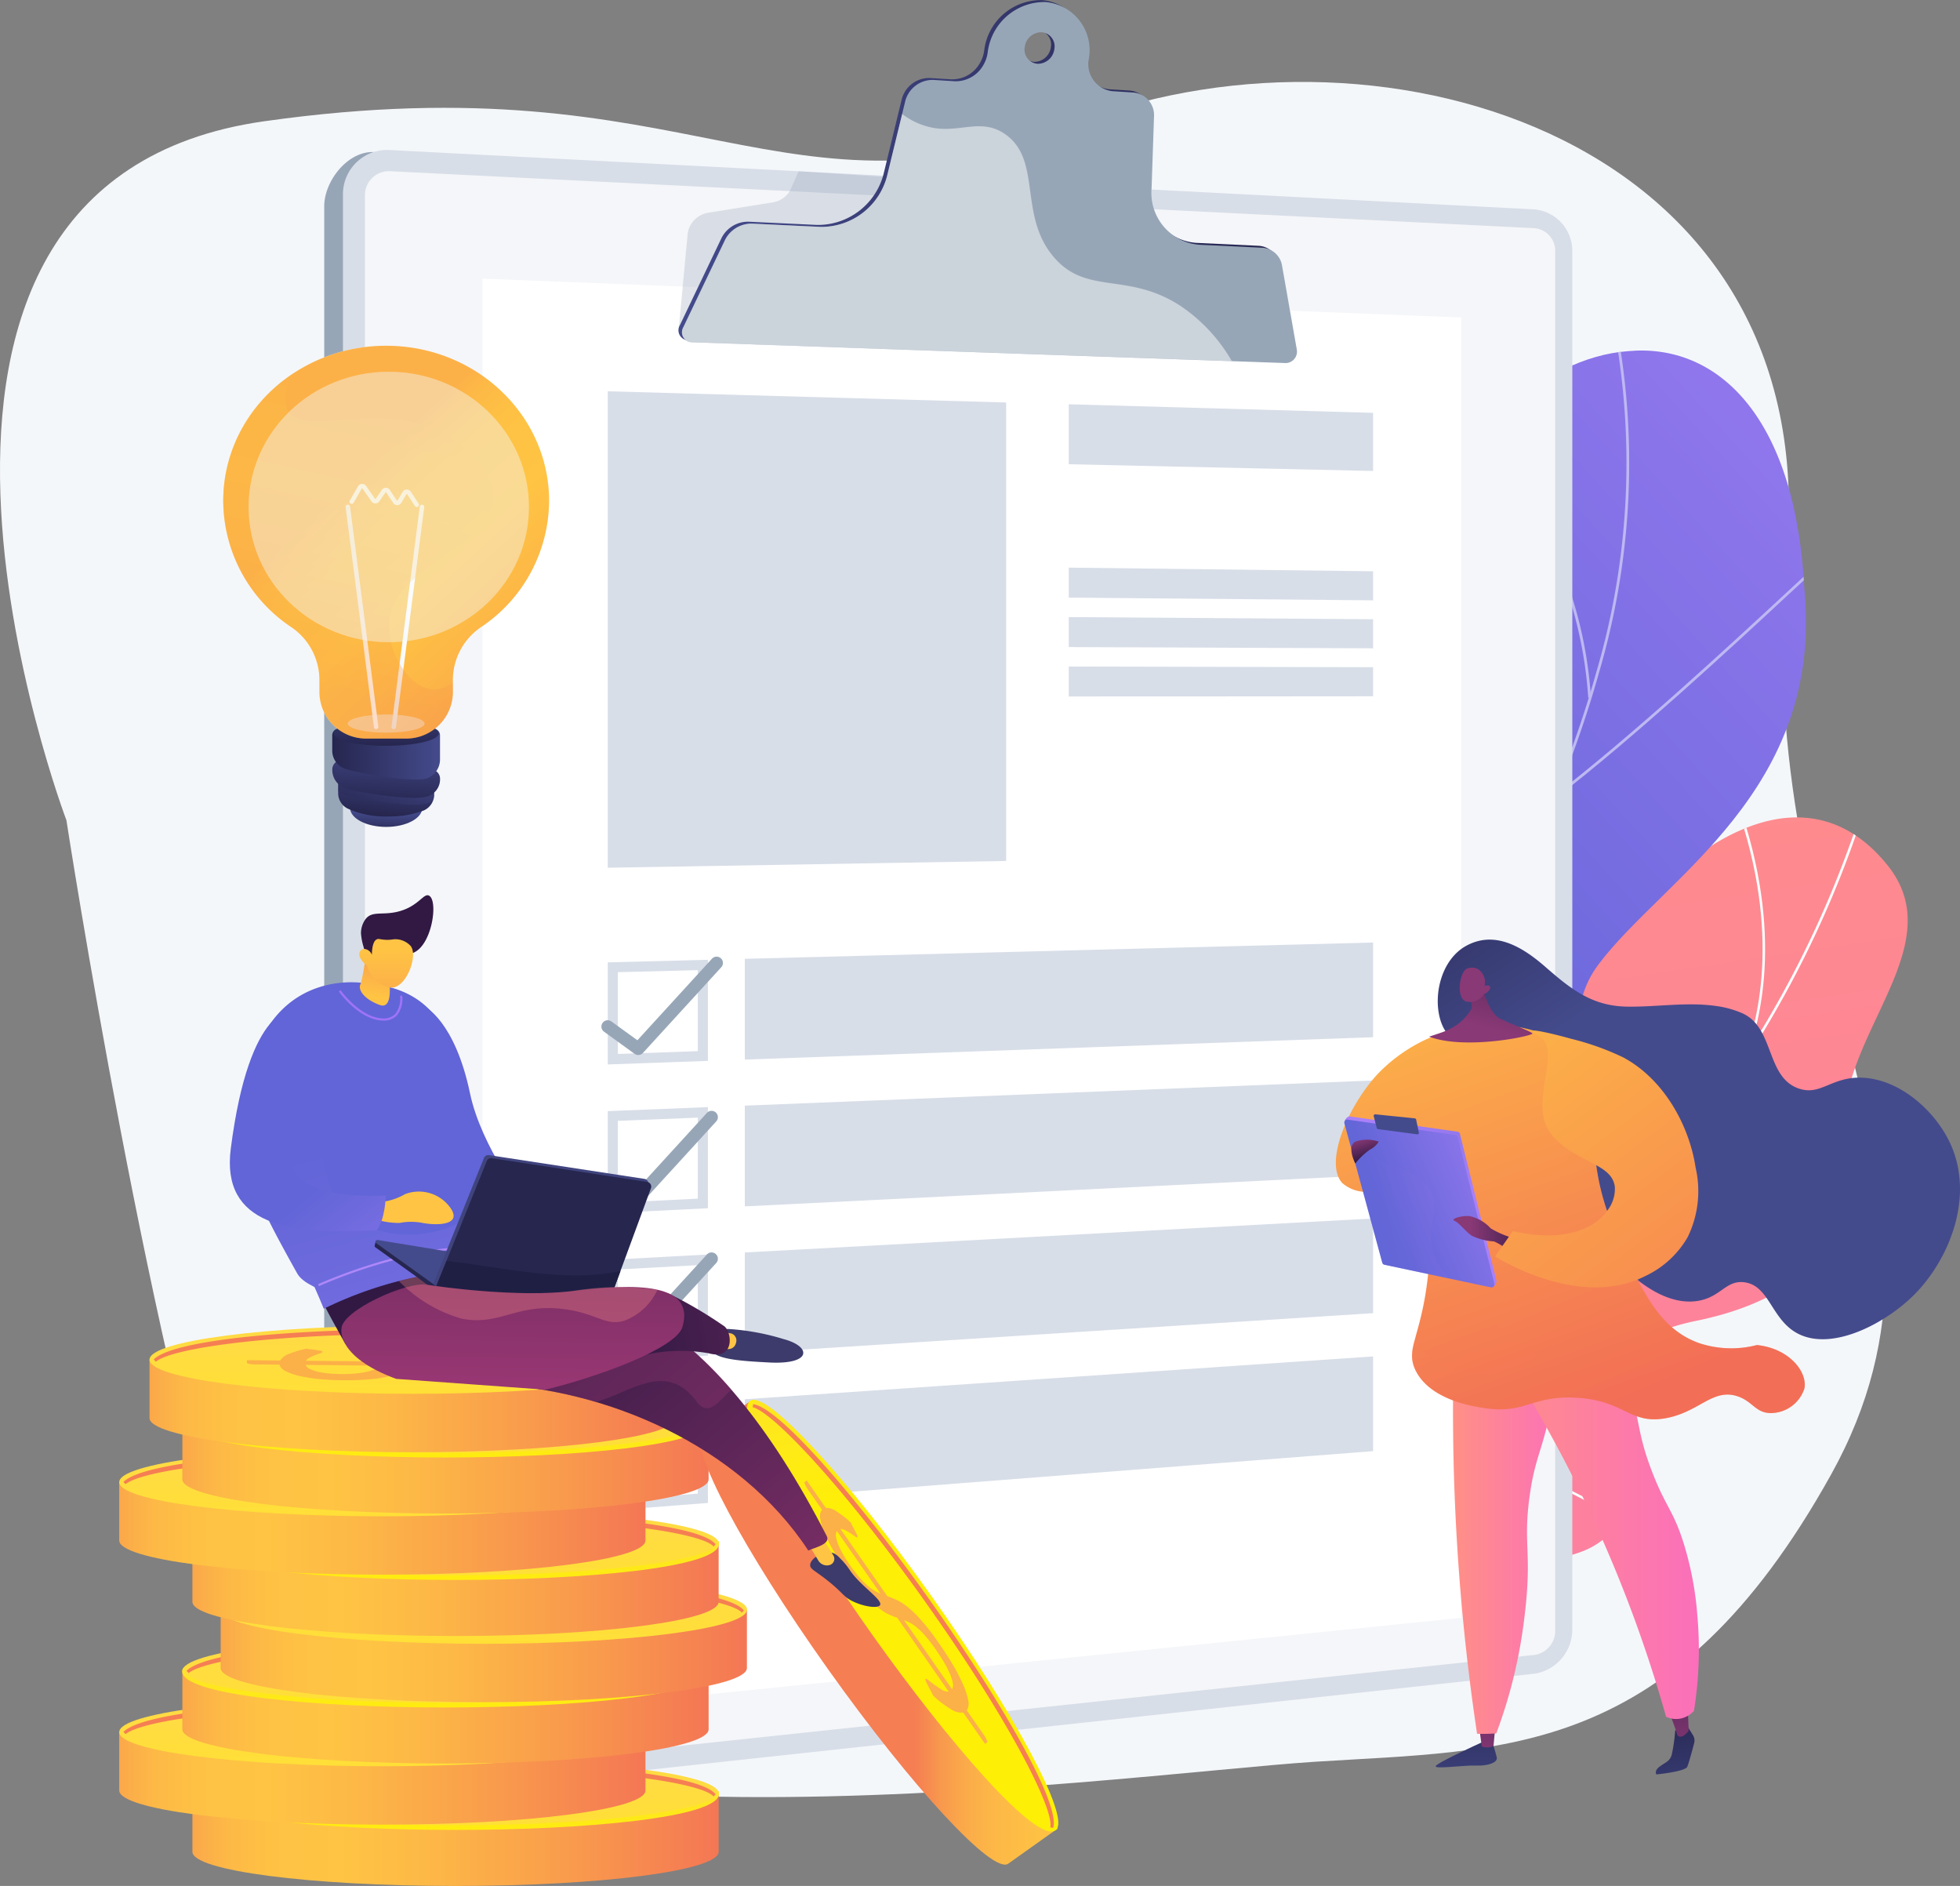 <svg xmlns="http://www.w3.org/2000/svg" xmlns:xlink="http://www.w3.org/1999/xlink" width="176.541" height="169.83" viewBox="0 0 176.541 169.83">
  <rect x="0" y="0" width="176.541" height="169.83" fill="#808080" stroke="none"/>
  <defs>
    <linearGradient id="linear-gradient" x1="-1.818" y1="0.097" x2="-1.46" y2="2.512" gradientUnits="objectBoundingBox">
      <stop offset="0" stop-color="#ff9085"/>
      <stop offset="1" stop-color="#fb6fbb"/>
    </linearGradient>
    <clipPath id="clip-path">
      <path id="Path_31293" data-name="Path 31293" d="M1998.4,1696.067c.013,6.572-.244,13.26-.267,19.878,3.464,1.436,7.574,3.04,9.772-1.079,3.056-5.728,14.368-4.666,19.392-3.179,6.218,1.84,20.027,4.569,20-4.966-.022-7.938-3.184-12.82,6.318-14.766s14.717-7.142,13.4-15.922c-1.388-9.239,9.9-17.511,3.848-25.078-10.545-13.185-28.083,6.719-31.287,19.68s-9.251,7.984-18.21,7.848c-12.23-.186-6.067,13.149-11.76,16.783C2005.138,1698.113,2002.837,1696.588,1998.4,1696.067Z" transform="translate(-1998.13 -1646.62)" fill="none"/>
    </clipPath>
    <clipPath id="clip-path-2">
      <path id="Path_31302" data-name="Path 31302" d="M2004.114,1070.784q-8.6-3.035-17.131-6.448c-.1.062-.807-12.405,5.823-17.49,13.085-9.8,6.187-22.467,4.556-29.463-2.734-9.955.247-20.745,10.64-16.45,10.148,3.947,13.735-16.044,13.508-32.067-.764-7.934,7.677-15.615,15.393-16.169,7.9-.749,15.066,5.629,15.9,21.3,1.8,18.318-12.682,26.132-18.53,33.915-5.752,7.637,4.932,17-4.99,22.767-8.382,5.213-18.58,8.094-15.878,17.389C2016.212,1057.285,2014.651,1064.021,2004.114,1070.784Z" transform="translate(-1986.912 -952.638)" fill="none"/>
    </clipPath>
    <linearGradient id="linear-gradient-2" x1="2.607" y1="0.655" x2="2.02" y2="1.588" gradientUnits="objectBoundingBox">
      <stop offset="0" stop-color="#aa80f9"/>
      <stop offset="0.996" stop-color="#6165d7"/>
    </linearGradient>
    <linearGradient id="linear-gradient-3" y1="0.5" x2="1" y2="0.5" gradientUnits="objectBoundingBox">
      <stop offset="0" stop-color="#444b8c"/>
      <stop offset="0.996" stop-color="#26264f"/>
    </linearGradient>
    <linearGradient id="linear-gradient-4" x1="7.268" y1="-2.41" x2="7.448" y2="2.649" gradientUnits="objectBoundingBox">
      <stop offset="0.004" stop-color="#26264f"/>
      <stop offset="1" stop-color="#444b8c"/>
    </linearGradient>
    <linearGradient id="linear-gradient-5" x1="26.147" y1="1.152" x2="26.025" y2="-5.07" gradientUnits="objectBoundingBox">
      <stop offset="0" stop-color="#893976"/>
      <stop offset="1" stop-color="#311944"/>
    </linearGradient>
    <linearGradient id="linear-gradient-6" x1="11.192" y1="-1.485" x2="11.476" y2="1.472" xlink:href="#linear-gradient-4"/>
    <linearGradient id="linear-gradient-7" x1="18.71" y1="1.353" x2="18.624" y2="-3.032" xlink:href="#linear-gradient-5"/>
    <linearGradient id="linear-gradient-8" x1="0" y1="0.5" x2="1" y2="0.5" xlink:href="#linear-gradient"/>
    <linearGradient id="linear-gradient-11" x1="0.227" y1="-0.53" x2="0.608" y2="-0.074" xlink:href="#linear-gradient-4"/>
    <linearGradient id="linear-gradient-12" x1="0.285" y1="-0.393" x2="0.82" y2="0.838" gradientUnits="objectBoundingBox">
      <stop offset="0" stop-color="#ffc444"/>
      <stop offset="0.996" stop-color="#f36f56"/>
    </linearGradient>
    <linearGradient id="linear-gradient-13" x1="0.715" y1="-0.516" x2="0.31" y2="0.082" gradientUnits="objectBoundingBox">
      <stop offset="0.004" stop-color="#6165d7"/>
      <stop offset="1" stop-color="#aa80f9"/>
    </linearGradient>
    <linearGradient id="linear-gradient-14" x1="1.014" y1="-0.572" x2="-0.03" y2="-0.074" xlink:href="#linear-gradient-2"/>
    <linearGradient id="linear-gradient-15" x1="1.103" y1="-9.612" x2="0.693" y2="-6.584" xlink:href="#linear-gradient-4"/>
    <linearGradient id="linear-gradient-16" x1="1.398" y1="-0.672" x2="-0.097" y2="-0.146" xlink:href="#linear-gradient-2"/>
    <linearGradient id="linear-gradient-17" x1="0.324" y1="-4.241" x2="1.35" y2="-4.241" xlink:href="#linear-gradient-5"/>
    <linearGradient id="linear-gradient-18" x1="0.138" y1="-0.578" x2="0.788" y2="0.821" xlink:href="#linear-gradient-12"/>
    <linearGradient id="linear-gradient-19" x1="0.17" y1="-0.697" x2="1.474" y2="1.676" gradientUnits="objectBoundingBox">
      <stop offset="0" stop-color="#ffc444"/>
      <stop offset="0.247" stop-color="#fcaf48"/>
      <stop offset="0.996" stop-color="#f36f56"/>
    </linearGradient>
    <linearGradient id="linear-gradient-20" x1="2.191" y1="1.31" x2="2.881" y2="-0.449" xlink:href="#linear-gradient-5"/>
    <linearGradient id="linear-gradient-21" x1="6.215" y1="1.177" x2="9.917" y2="-0.797" xlink:href="#linear-gradient-5"/>
    <linearGradient id="linear-gradient-22" x1="0.319" y1="-0.013" x2="0.693" y2="0.811" xlink:href="#linear-gradient-5"/>
    <linearGradient id="linear-gradient-23" x1="-0.085" y1="0.5" x2="1.065" y2="0.5" gradientUnits="objectBoundingBox">
      <stop offset="0" stop-color="#f57e53"/>
      <stop offset="0.005" stop-color="#f58152"/>
      <stop offset="0.042" stop-color="#f8994d"/>
      <stop offset="0.084" stop-color="#fbac49"/>
      <stop offset="0.133" stop-color="#fdb946"/>
      <stop offset="0.196" stop-color="#fec144"/>
      <stop offset="0.318" stop-color="#ffc444"/>
      <stop offset="0.455" stop-color="#fdb946"/>
      <stop offset="0.694" stop-color="#f99c4c"/>
      <stop offset="0.996" stop-color="#f36f56"/>
    </linearGradient>
    <linearGradient id="linear-gradient-24" x1="0.495" y1="0.179" x2="0.556" y2="4.091" gradientUnits="objectBoundingBox">
      <stop offset="0" stop-color="#ffdb44"/>
      <stop offset="1" stop-color="#feef06"/>
    </linearGradient>
    <linearGradient id="linear-gradient-25" x1="0.492" y1="-0.777" x2="0.511" y2="1.295" xlink:href="#linear-gradient-24"/>
    <linearGradient id="linear-gradient-26" x1="-0.119" y1="-41.607" x2="-0.1" y2="-39.175" gradientUnits="objectBoundingBox">
      <stop offset="0.004" stop-color="#f36f56"/>
      <stop offset="0.306" stop-color="#f99c4c"/>
      <stop offset="0.545" stop-color="#fdb946"/>
      <stop offset="0.682" stop-color="#ffc444"/>
      <stop offset="0.804" stop-color="#fec144"/>
      <stop offset="0.867" stop-color="#fdb946"/>
      <stop offset="0.916" stop-color="#fbac49"/>
      <stop offset="0.958" stop-color="#f8994d"/>
      <stop offset="0.995" stop-color="#f58152"/>
      <stop offset="1" stop-color="#f57e53"/>
    </linearGradient>
    <linearGradient id="linear-gradient-30" x1="0.163" y1="-37.96" x2="0.181" y2="-35.528" xlink:href="#linear-gradient-26"/>
    <linearGradient id="linear-gradient-34" x1="-0.081" y1="-34.325" x2="-0.062" y2="-31.894" xlink:href="#linear-gradient-26"/>
    <linearGradient id="linear-gradient-38" x1="-0.228" y1="-30.679" x2="-0.209" y2="-28.248" xlink:href="#linear-gradient-26"/>
    <linearGradient id="linear-gradient-42" x1="-0.119" y1="-26.746" x2="-0.1" y2="-24.314" xlink:href="#linear-gradient-26"/>
    <linearGradient id="linear-gradient-46" x1="0.163" y1="-23.1" x2="0.181" y2="-20.668" xlink:href="#linear-gradient-26"/>
    <linearGradient id="linear-gradient-50" x1="-0.081" y1="-19.465" x2="-0.062" y2="-17.033" xlink:href="#linear-gradient-26"/>
    <linearGradient id="linear-gradient-54" x1="0.046" y1="-15.818" x2="0.065" y2="-13.387" xlink:href="#linear-gradient-26"/>
    <linearGradient id="linear-gradient-55" x1="0.618" y1="-0.405" x2="2.323" y2="-0.405" xlink:href="#linear-gradient-23"/>
    <linearGradient id="linear-gradient-56" x1="1.539" y1="-0.592" x2="1.642" y2="0.028" xlink:href="#linear-gradient-24"/>
    <linearGradient id="linear-gradient-57" x1="1.537" y1="-0.618" x2="1.568" y2="-0.428" xlink:href="#linear-gradient-24"/>
    <linearGradient id="linear-gradient-58" x1="-4.616" y1="-0.978" x2="-4.584" y2="-0.785" xlink:href="#linear-gradient-26"/>
    <linearGradient id="linear-gradient-59" x1="-13.554" y1="-2.962" x2="-12.413" y2="-2.962" gradientUnits="objectBoundingBox">
      <stop offset="0" stop-color="#40447e"/>
      <stop offset="0.996" stop-color="#3c3b6b"/>
    </linearGradient>
    <linearGradient id="linear-gradient-60" x1="17.395" y1="-12.999" x2="51.777" y2="13.614" xlink:href="#linear-gradient-12"/>
    <linearGradient id="linear-gradient-61" x1="0.632" y1="-0.174" x2="1.901" y2="0.838" gradientUnits="objectBoundingBox">
      <stop offset="0" stop-color="#311944"/>
      <stop offset="1" stop-color="#a03976"/>
    </linearGradient>
    <linearGradient id="linear-gradient-62" x1="-0.897" y1="0.5" x2="0.103" y2="0.5" xlink:href="#linear-gradient-61"/>
    <linearGradient id="linear-gradient-63" x1="0.887" y1="0.891" x2="4.381" y2="-0.074" gradientUnits="objectBoundingBox">
      <stop offset="0" stop-color="#311944"/>
      <stop offset="1" stop-color="#893976"/>
    </linearGradient>
    <linearGradient id="linear-gradient-64" x1="4.415" y1="1.788" x2="3.107" y2="0.456" xlink:href="#linear-gradient-2"/>
    <linearGradient id="linear-gradient-65" x1="0.255" y1="-1.426" x2="0.753" y2="-0.667" xlink:href="#linear-gradient-2"/>
    <linearGradient id="linear-gradient-66" x1="1.699" y1="0.902" x2="1.473" y2="0.081" xlink:href="#linear-gradient-2"/>
    <linearGradient id="linear-gradient-67" x1="3.415" y1="0.61" x2="6.775" y2="-1.562" xlink:href="#linear-gradient-12"/>
    <linearGradient id="linear-gradient-68" x1="2.037" y1="1.357" x2="1.448" y2="0.3" xlink:href="#linear-gradient-2"/>
    <linearGradient id="linear-gradient-69" x1="7.933" y1="1.432" x2="8.057" y2="-0.175" xlink:href="#linear-gradient-12"/>
    <linearGradient id="linear-gradient-70" x1="-7.055" y1="1.603" x2="-7.862" y2="-0.224" gradientUnits="objectBoundingBox">
      <stop offset="0" stop-color="#311944"/>
      <stop offset="1" stop-color="#6b3976"/>
    </linearGradient>
    <linearGradient id="linear-gradient-71" x1="4.563" y1="0.25" x2="4.527" y2="3.419" xlink:href="#linear-gradient-12"/>
    <linearGradient id="linear-gradient-72" x1="1.377" y1="0.248" x2="2.234" y2="0.248" xlink:href="#linear-gradient-59"/>
    <linearGradient id="linear-gradient-73" x1="-4.113" y1="1.614" x2="-3.12" y2="1.614" xlink:href="#linear-gradient-59"/>
    <linearGradient id="linear-gradient-74" x1="19.058" y1="-6.901" x2="82.242" y2="52.319" xlink:href="#linear-gradient-12"/>
    <linearGradient id="linear-gradient-75" x1="-0.289" y1="-0.089" x2="4.547" y2="-0.743" xlink:href="#linear-gradient-61"/>
    <linearGradient id="linear-gradient-76" x1="0.036" y1="-3.05" x2="-0.218" y2="1.224" xlink:href="#linear-gradient-61"/>
    <linearGradient id="linear-gradient-77" x1="0.925" y1="0.568" x2="2.128" y2="-0.901" xlink:href="#linear-gradient"/>
    <linearGradient id="linear-gradient-78" x1="0.453" y1="1.209" x2="0.493" y2="0.605" xlink:href="#linear-gradient-4"/>
    <linearGradient id="linear-gradient-79" x1="0.341" y1="0.939" x2="0.642" y2="-0.276" xlink:href="#linear-gradient-4"/>
    <linearGradient id="linear-gradient-80" x1="0" y1="0.5" x2="1" y2="0.5" xlink:href="#linear-gradient-4"/>
    <linearGradient id="linear-gradient-81" x1="0.384" y1="1.047" x2="0.649" y2="-0.416" xlink:href="#linear-gradient-4"/>
    <linearGradient id="linear-gradient-84" x1="0.475" y1="1.004" x2="0.576" y2="-0.995" xlink:href="#linear-gradient-4"/>
    <linearGradient id="linear-gradient-85" x1="0.429" y1="0.313" x2="1.075" y2="1.164" gradientUnits="objectBoundingBox">
      <stop offset="0" stop-color="#fcb148"/>
      <stop offset="0.052" stop-color="#fdb946"/>
      <stop offset="0.142" stop-color="#fec144"/>
      <stop offset="0.318" stop-color="#ffc444"/>
      <stop offset="0.485" stop-color="#fdb946"/>
      <stop offset="0.775" stop-color="#f99c4c"/>
      <stop offset="0.866" stop-color="#f8924f"/>
      <stop offset="1" stop-color="#f8924f"/>
    </linearGradient>
    <linearGradient id="linear-gradient-86" x1="-0.641" y1="0.986" x2="0.67" y2="0.427" gradientUnits="objectBoundingBox">
      <stop offset="0.494" stop-color="#ebeff2"/>
      <stop offset="1" stop-color="#fff"/>
    </linearGradient>
    <linearGradient id="linear-gradient-87" x1="-0.788" y1="1.049" x2="0.523" y2="0.49" xlink:href="#linear-gradient-86"/>
    <linearGradient id="linear-gradient-88" x1="-0.573" y1="10.266" x2="0.045" y2="4.833" xlink:href="#linear-gradient-86"/>
    <linearGradient id="linear-gradient-89" x1="0.546" y1="0.061" x2="0.39" y2="1.002" xlink:href="#linear-gradient-85"/>
  </defs>
  <g id="Group_39805" data-name="Group 39805" transform="translate(-392.047 -431.718)">
    <path id="Path_31286" data-name="Path 31286" d="M552.975,596.209c3.376-37.457-36.039-49.468-63.457-39.222-27.64,10.329-34.558-5.491-73.675.043-39.609,5.6-17.813,62.942-17.813,62.942s7.732,50.136,15.872,73.133c8.1,22.872,79.18,12.77,96.509,11.654,17.23-1.11,32.255-.16,46.553-25.846C571.237,653.274,549.61,633.542,552.975,596.209Z" transform="translate(0 -114.392)" fill="#f4f7fa"/>
    <g id="Group_39753" data-name="Group 39753" transform="translate(489.352 505.323)">
      <g id="Group_39752" data-name="Group 39752">
        <path id="Path_31287" data-name="Path 31287" d="M2029.262,1715.811a7.883,7.883,0,0,1-2.606-2.651c-1.46-3.949-4.675-11.167-3.062-15.316.276-.709,3.72-.338,4.386-.855,2.253-.3,3.053-.26,5.057-1.594,5.916-3.94-.471-16.98,11.82-16.875,9,.077,15,5.121,18.216-7.856s20.742-32.862,31.29-19.684c6.053,7.563-5.238,15.839-3.848,25.078,1.321,8.779-3.9,13.974-13.4,15.922s-6.335,6.824-6.318,14.768c.02,9.542-13.76,6.787-20.013,4.972C2045.751,1710.258,2031.942,1709.934,2029.262,1715.811Z" transform="translate(-2021.636 -1646.645)" fill="url(#linear-gradient)"/>
        <g id="Group_39751" data-name="Group 39751">
          <g id="Group_39750" data-name="Group 39750" clip-path="url(#clip-path)">
            <g id="Group_39749" data-name="Group 39749" transform="translate(3.454 -2.478)">
              <path id="Path_31288" data-name="Path 31288" d="M2055.169,1695.365l-.032-.225A77.756,77.756,0,0,0,2097,1675.1a94.012,94.012,0,0,0,25.066-39.685l.216.072a94.237,94.237,0,0,1-25.128,39.781A77.982,77.982,0,0,1,2055.169,1695.365Z" transform="translate(-2055.137 -1633.617)" fill="#fcfdfe"/>
              <path id="Path_31289" data-name="Path 31289" d="M2370.23,2553.923c-6.924-5.038-19.853-9.285-28.822-9.467l0-.228c9.008.183,22,4.449,28.951,9.51Z" transform="translate(-2324.065 -2487.369)" fill="#fcfdfe"/>
              <path id="Path_31290" data-name="Path 31290" d="M2154.558,2178.2l-.093-.208c4.251-1.91,7.373-5.9,9.28-11.848a53.068,53.068,0,0,0,2.153-15.756h.228a53.281,53.281,0,0,1-2.164,15.824C2162.035,2172.227,2158.871,2176.259,2154.558,2178.2Z" transform="translate(-2148.447 -2117.386)" fill="#fcfdfe"/>
              <path id="Path_31291" data-name="Path 31291" d="M2772.417,2222.954l-.1-.2c7.838-4.017,17.018-2.806,23.339-1.084l-.06.22C2789.31,2220.176,2780.189,2218.971,2772.417,2222.954Z" transform="translate(-2728.862 -2182.837)" fill="#fcfdfe"/>
              <path id="Path_31292" data-name="Path 31292" d="M2967.061,1630.277l-.211-.085c1.6-3.944,3.589-12.358-.987-24.394l.213-.081C2970.679,1617.825,2968.668,1626.3,2967.061,1630.277Z" transform="translate(-2910.686 -1605.717)" fill="#fcfdfe"/>
            </g>
          </g>
        </g>
      </g>
    </g>
    <g id="Group_39757" data-name="Group 39757" transform="translate(488.673 463.278)">
      <g id="Group_39756" data-name="Group 39756" transform="translate(0 0)">
        <g id="Group_39755" data-name="Group 39755" clip-path="url(#clip-path-2)">
          <path id="Path_31294" data-name="Path 31294" d="M2004.114,1070.784q-8.6-3.035-17.131-6.448c-.1.062-.807-12.405,5.823-17.49,13.085-9.8,6.187-22.467,4.556-29.463-2.7-9.94.191-19.5,9.994-17.613,10.893,1.888,14.569-14.875,14.154-30.9-.764-7.934,7.677-15.615,15.393-16.169,7.9-.749,15.066,5.629,15.9,21.3,1.8,18.318-12.682,26.132-18.53,33.915-5.752,7.637,4.932,17-4.99,22.767-8.382,5.213-18.58,8.094-15.878,17.389C2016.212,1057.285,2014.651,1064.021,2004.114,1070.784Z" transform="translate(-1986.912 -952.638)" fill="url(#linear-gradient-2)"/>
          <g id="Group_39754" data-name="Group 39754" transform="translate(4.38 -4.661)">
            <path id="Path_31295" data-name="Path 31295" d="M2137.659,997.607l-.245-.03a347.426,347.426,0,0,1,20.124-47.088c1.72-3.727,3.558-7.465,5.336-11.08,4.759-9.679,9.681-19.688,12.577-30.069a66.664,66.664,0,0,0,1.068-33.578l.24-.055a66.9,66.9,0,0,1-1.071,33.7c-2.9,10.4-7.829,20.422-12.594,30.111-1.777,3.614-3.615,7.351-5.336,11.081A348.994,348.994,0,0,0,2137.659,997.607Z" transform="translate(-2132.676 -875.708)" fill="#beb8f2"/>
            <path id="Path_31296" data-name="Path 31296" d="M2703.115,1280.381l-.151-.2c7.162-5.533,15.95-13.685,20.672-18.064,3.8-3.528,3.825-3.523,3.966-3.472l-.042.116.029.117c-.189.084-1.776,1.556-3.785,3.42C2719.079,1266.685,2710.285,1274.842,2703.115,1280.381Z" transform="translate(-2663.961 -1235.439)" fill="#beb8f2"/>
            <path id="Path_31297" data-name="Path 31297" d="M2580.429,1100.469c-1.04-15.25-10.327-23.253-11.114-23.5a.1.1,0,0,0,.061-.006l-.093-.229c.069-.028.139,0,.251.073,1.975,1.234,10.164,9.319,11.141,23.646Z" transform="translate(-2538.379 -1064.544)" fill="#beb8f2"/>
            <path id="Path_31298" data-name="Path 31298" d="M2180.978,1744.9l-.24-.055c1.642-7.142.638-15.4-2.985-24.548a79.344,79.344,0,0,0-7.539-14.316c-.226-.343-.3-.464-.328-.516l.225-.1c.017.038.146.234.309.481a79.609,79.609,0,0,1,7.563,14.361C2181.624,1729.4,2182.632,1737.711,2180.978,1744.9Z" transform="translate(-2163.179 -1655.102)" fill="#beb8f2"/>
            <path id="Path_31299" data-name="Path 31299" d="M2405.891,2124.906l-.187-.161c8.007-9.276,22.815-7.01,22.935-6.954l.07.132-.109.1-.013-.121-.035.116C2428.415,2117.987,2413.837,2115.7,2405.891,2124.906Z" transform="translate(-2384.711 -2042.272)" fill="#beb8f2"/>
            <path id="Path_31300" data-name="Path 31300" d="M2065.568,2534.537l-.245-.034c.44-3.167-.214-8.856-5.827-17.981-.3-.5-.3-.5-.288-.561l.239.062-.12-.031.117-.035c.015.036.129.221.261.437C2065.359,2525.58,2066.014,2531.331,2065.568,2534.537Z" transform="translate(-2059.203 -2416.581)" fill="#beb8f2"/>
            <path id="Path_31301" data-name="Path 31301" d="M2194.957,2590.88l-.227-.1c.98-2.281,4.357-6.446,15.963-8.718.16-.031.262-.051.3-.061l.064.239c-.039.01-.147.032-.316.065C2199.246,2584.557,2195.918,2588.644,2194.957,2590.88Z" transform="translate(-2186.519 -2478.627)" fill="#beb8f2"/>
          </g>
        </g>
      </g>
    </g>
    <g id="Group_39767" data-name="Group 39767" transform="translate(421.248 431.718)">
      <path id="Path_31303" data-name="Path 31303" d="M981.392,663.96l-102.862-6.273c-2.369-.122-4.5,2.6-4.5,4.892V802.207c0,3.174,3.075,3.812,5.444,3.557l101.919-10.973a4.009,4.009,0,0,0,3.365-4.012v-123A3.741,3.741,0,0,0,981.392,663.96Z" transform="translate(-874.029 -643.993)" fill="#97a6b7"/>
      <path id="Path_31304" data-name="Path 31304" d="M1009.316,660.011l-103.065-5.345a3.987,3.987,0,0,0-4.3,3.953V799.339a3.734,3.734,0,0,0,4.3,3.709l103.065-11.183a4.031,4.031,0,0,0,3.365-4.043V663.864A3.759,3.759,0,0,0,1009.316,660.011Z" transform="translate(-900.261 -641.153)" fill="#d8dee8"/>
      <path id="Path_31305" data-name="Path 31305" d="M936.928,830.776a2.022,2.022,0,0,1-2.32-2.007V688.349a2.159,2.159,0,0,1,2.32-2.138l103.065,5.132a2.035,2.035,0,0,1,1.823,2.084V817.618a2.182,2.182,0,0,1-1.823,2.187Z" transform="translate(-930.938 -670.789)" fill="#fff" opacity="0.74"/>
      <path id="Path_31306" data-name="Path 31306" d="M1197.561,966.44l-88.152,8.953V845.844l88.152,3.5Z" transform="translate(-1095.148 -820.754)" fill="#fff"/>
      <path id="Path_31307" data-name="Path 31307" d="M1436.185,700.013l-35.23.465.79-8.376a2.232,2.232,0,0,1,1.789-2.141L1409.5,689a2.166,2.166,0,0,0,1.614-1.306l.647-1.481,15.606,1.016Z" transform="translate(-1369.031 -670.79)" fill="#97a6b7" opacity="0.3" style="mix-blend-mode: multiply;isolation: isolate"/>
      <path id="Path_31308" data-name="Path 31308" d="M1455,455.508a1.921,1.921,0,0,0-1.795-1.656l-5.629-.266a4.677,4.677,0,0,1-4.334-5.081l.217-6.423a2.047,2.047,0,0,0-1.87-2.209l-1.849-.116a2.443,2.443,0,0,1-2.152-2.915,4.353,4.353,0,0,0-3.87-5.113,5.144,5.144,0,0,0-5.236,4.527,3.088,3.088,0,0,1-.391,1.144,2.859,2.859,0,0,1-2.6,1.461l-1.908-.12a2.55,2.55,0,0,0-2.547,1.986l-1.586,6.519a6.109,6.109,0,0,1-6.022,4.727l-6.175-.292a2.666,2.666,0,0,0-2.47,1.548l-3.721,7.784a.9.9,0,0,0,.735,1.349l53.552,1.875a1.032,1.032,0,0,0,.975-1.208Zm-22.043-18.22a1.277,1.277,0,0,1-1.142-1.51,1.507,1.507,0,0,1,1.53-1.331,1.277,1.277,0,0,1,1.138,1.51A1.508,1.508,0,0,1,1432.957,437.288Z" transform="translate(-1369.032 -431.718)" fill="url(#linear-gradient-3)"/>
      <path id="Path_31309" data-name="Path 31309" d="M1460.234,458.381a1.921,1.921,0,0,0-1.795-1.656l-5.63-.266a4.677,4.677,0,0,1-4.334-5.081l.217-6.423a2.047,2.047,0,0,0-1.87-2.209l-1.85-.116a2.443,2.443,0,0,1-2.151-2.915,4.353,4.353,0,0,0-3.87-5.113,5.145,5.145,0,0,0-5.236,4.527,3.089,3.089,0,0,1-.391,1.144,2.858,2.858,0,0,1-2.6,1.461l-1.908-.12a2.549,2.549,0,0,0-2.547,1.986l-1.587,6.52a6.109,6.109,0,0,1-6.022,4.727l-6.175-.292a2.666,2.666,0,0,0-2.47,1.548l-3.721,7.784a.9.9,0,0,0,.735,1.349l53.552,1.875a1.033,1.033,0,0,0,.976-1.208Zm-22.042-18.22a1.277,1.277,0,0,1-1.142-1.51,1.508,1.508,0,0,1,1.53-1.331,1.277,1.277,0,0,1,1.138,1.51A1.508,1.508,0,0,1,1438.192,440.161Z" transform="translate(-1373.95 -434.417)" fill="#97a6b7"/>
      <g id="Group_39758" data-name="Group 39758" transform="translate(32.241 10.265)">
        <path id="Path_31310" data-name="Path 31310" d="M1451.07,618.422c-4.777-3.109-8.442-.9-11.42-4.411-3.187-3.753-1.037-8.695-4.335-11.026-2.111-1.493-3.995-.176-6.45-.58a6.588,6.588,0,0,1-2.856-1.259l-1.323,5.437a6.11,6.11,0,0,1-6.022,4.727l-6.175-.292a2.666,2.666,0,0,0-2.47,1.548l-3.721,7.784a.9.9,0,0,0,.735,1.349l48.668,1.7A14.96,14.96,0,0,0,1451.07,618.422Z" transform="translate(-1406.191 -601.146)" fill="#fff" opacity="0.5" style="mix-blend-mode: soft-light;isolation: isolate"/>
      </g>
      <g id="Group_39763" data-name="Group 39763" transform="translate(25.539 35.232)">
        <g id="Group_39759" data-name="Group 39759" transform="translate(0 49.641)">
          <path id="Path_31311" data-name="Path 31311" d="M1303.684,1859.183v7.292l-7.2.256v-7.362Zm.911-.935-9.024.234v9.193l9.024-.321Z" transform="translate(-1295.57 -1856.695)" fill="#d8dee8"/>
          <path id="Path_31312" data-name="Path 31312" d="M1555.961,1841.135l-56.591,2.014v-9.074l56.591-1.467Z" transform="translate(-1487.022 -1832.608)" fill="#d8dee8"/>
        </g>
        <g id="Group_39760" data-name="Group 39760" transform="translate(0 62.066)">
          <path id="Path_31313" data-name="Path 31313" d="M1303.684,2078.191v7.292l-7.2.358v-7.361Zm.911-.948-9.024.361v9.193l9.024-.448Z" transform="translate(-1295.57 -2074.846)" fill="#d8dee8"/>
          <path id="Path_31314" data-name="Path 31314" d="M1555.961,2046.211l-56.591,2.81v-9.074l56.591-2.264Z" transform="translate(-1487.022 -2037.684)" fill="#d8dee8"/>
        </g>
        <g id="Group_39761" data-name="Group 39761" transform="translate(0 74.491)">
          <path id="Path_31315" data-name="Path 31315" d="M1303.684,2297.2v7.29l-7.2.459v-7.36Zm.911-.961-9.024.488v9.193l9.024-.575Z" transform="translate(-1295.57 -2292.997)" fill="#d8dee8"/>
          <path id="Path_31316" data-name="Path 31316" d="M1555.961,2251.286l-56.591,3.607v-9.074l56.591-3.06Z" transform="translate(-1487.022 -2242.759)" fill="#d8dee8"/>
        </g>
        <g id="Group_39762" data-name="Group 39762" transform="translate(0 86.915)">
          <path id="Path_31317" data-name="Path 31317" d="M1303.684,2516.207v7.289l-7.2.561V2516.7Zm.911-.975-9.024.615v9.193l9.024-.7Z" transform="translate(-1295.57 -2511.148)" fill="#d8dee8"/>
          <path id="Path_31318" data-name="Path 31318" d="M1555.961,2456.361l-56.591,4.4v-9.074l56.591-3.857Z" transform="translate(-1487.022 -2447.834)" fill="#d8dee8"/>
        </g>
        <path id="Path_31319" data-name="Path 31319" d="M1331.456,1055.544l-35.886.609v-42.905l35.886,1.009Z" transform="translate(-1295.57 -1013.247)" fill="#d8dee8"/>
        <path id="Path_31320" data-name="Path 31320" d="M2008.33,1038.527l-27.417-.608v-5.4l27.417.771Z" transform="translate(-1939.391 -1031.347)" fill="#d8dee8"/>
        <path id="Path_31321" data-name="Path 31321" d="M2008.33,1278.294l-27.417-.246v-2.7l27.417.328Z" transform="translate(-1939.391 -1259.466)" fill="#d8dee8"/>
        <path id="Path_31322" data-name="Path 31322" d="M2008.33,1351.67l-27.417-.112v-2.7l27.417.193Z" transform="translate(-1939.391 -1328.522)" fill="#d8dee8"/>
        <path id="Path_31323" data-name="Path 31323" d="M2008.33,1425.046l-27.417.022v-2.7l27.417.059Z" transform="translate(-1939.391 -1397.579)" fill="#d8dee8"/>
      </g>
      <g id="Group_39764" data-name="Group 39764" transform="translate(24.97 86.142)">
        <path id="Path_31324" data-name="Path 31324" d="M1289.492,1862.4a.567.567,0,0,1-.334-.108l-2.749-1.992a.569.569,0,1,1,.668-.922l2.338,1.694,6.715-7.344a.569.569,0,0,1,.84.768l-7.058,7.719A.568.568,0,0,1,1289.492,1862.4Z" transform="translate(-1286.174 -1853.539)" fill="#97a6b7"/>
      </g>
      <g id="Group_39765" data-name="Group 39765" transform="translate(24.515 100.03)">
        <path id="Path_31325" data-name="Path 31325" d="M1281.976,2091.628a.569.569,0,0,1-.334-.108l-2.749-1.992a.569.569,0,1,1,.668-.922l2.338,1.694,6.715-7.345a.569.569,0,0,1,.84.768l-7.058,7.719A.569.569,0,0,1,1281.976,2091.628Z" transform="translate(-1278.658 -2082.77)" fill="#97a6b7"/>
      </g>
      <g id="Group_39766" data-name="Group 39766" transform="translate(24.515 112.78)">
        <path id="Path_31326" data-name="Path 31326" d="M1281.976,2302.07a.567.567,0,0,1-.334-.108l-2.749-1.992a.569.569,0,1,1,.668-.922l2.338,1.694,6.715-7.344a.569.569,0,0,1,.84.768l-7.058,7.719A.569.569,0,0,1,1281.976,2302.07Z" transform="translate(-1278.658 -2293.213)" fill="#97a6b7"/>
      </g>
    </g>
    <g id="Group_39769" data-name="Group 39769" transform="translate(512.369 516.331)">
      <path id="Path_31327" data-name="Path 31327" d="M2530.466,3017.778s-3.993,1.814-4.058,2.1,2.568-.1,3.643-.055,1.959-.276,1.862-.731-.473-1.6-.473-1.6Z" transform="translate(-2517.417 -2945.448)" fill="url(#linear-gradient-4)"/>
      <path id="Path_31328" data-name="Path 31328" d="M2590.993,2994.517l.243,1.8a1.409,1.409,0,0,0,1.057-.041l.181-1.972Z" transform="translate(-2578.091 -2923.66)" fill="url(#linear-gradient-5)"/>
      <path id="Path_31329" data-name="Path 31329" d="M2856.642,2998.562l.464.746a.888.888,0,0,1,.106.7c-.162.62-.487,1.828-.628,2.143-.193.429-2.776.684-2.776.684s-.23-.324.306-.716.881-.453,1.071-1.031a15.085,15.085,0,0,0,.316-2.213Z" transform="translate(-2824.936 -2927.662)" fill="url(#linear-gradient-6)"/>
      <path id="Path_31330" data-name="Path 31330" d="M2869.438,2963.97a24.086,24.086,0,0,1,1,2.654s.269.344.779-.163.231-.228.231-.228l-.1-2.478Z" transform="translate(-2839.666 -2894.964)" fill="url(#linear-gradient-7)"/>
      <path id="Path_31331" data-name="Path 31331" d="M2552.388,2363.006c-.211,5.362-.219,11.188.089,17.412.348,7.009,1.045,13.486,1.926,19.358.327.01.671.012,1.03,0,.242-.007.477-.019.7-.034a44.64,44.64,0,0,0,1.48-4.731,45.585,45.585,0,0,0,1.033-5.54c.769-6.074-.132-6.6.492-11.1.553-3.986,1.339-4.142,2.261-9.8,1-6.141.256-7.062-.107-7.4C2559.753,2359.754,2556.13,2360.719,2552.388,2363.006Z" transform="translate(-2541.683 -2328.264)" fill="url(#linear-gradient-8)"/>
      <path id="Path_31332" data-name="Path 31332" d="M2571.66,2361.184c-1.471-1.351-4.836-.533-8.39,1.529,4.088,4.417,4.534,7.283,4.044,9.142-.554,2.1-2.238,2.707-2.232,5,.008,2.824,2.556,3.572,2.5,6.56-.036,1.976-1.156,1.956-1.42,4.4-.313,2.887,1.15,3.882.676,6.019a5.782,5.782,0,0,1-2.443,3.357c.12.877.242,1.746.37,2.6.327.01.67.012,1.029,0q.364-.01.7-.034a44.582,44.582,0,0,0,1.479-4.731,45.528,45.528,0,0,0,1.033-5.54c.769-6.073-.132-6.6.492-11.1.553-3.986,1.338-4.142,2.261-9.8C2572.768,2362.438,2572.022,2361.517,2571.66,2361.184Z" transform="translate(-2552.047 -2328.277)" opacity="0.3" fill="url(#linear-gradient-8)" style="mix-blend-mode: multiply;isolation: isolate"/>
      <path id="Path_31333" data-name="Path 31333" d="M2596.534,2354.115a120.424,120.424,0,0,1,16.507,35.33,2.145,2.145,0,0,0,1.178.183,2.192,2.192,0,0,0,1.335-.721,34.69,34.69,0,0,0,.306-8.55,29.479,29.479,0,0,0-1.2-6.427c-.972-3.135-1.64-3.311-2.908-6.627-1.316-3.443-1-4.3-2.258-8.609a56.837,56.837,0,0,0-2.814-7.553Z" transform="translate(-2583.296 -2319.463)" fill="url(#linear-gradient-8)"/>
      <path id="Path_31334" data-name="Path 31334" d="M2535.238,1840.931c-3.229-3.136-4.909-3.281-5.514-5.532-.6-2.225.171-5.332,2.368-6.536,2.624-1.438,5.142.165,7.128,1.895,2.281,1.988,4.187,3.535,7.374,3.582,2.708.039,5.408-.448,8.108-.044a8.8,8.8,0,0,1,2.243.633c2.933,1.287,2.115,5.759,5.1,6.785,2,.685,2.954-1.109,5.766-.973,3.3.159,6.31,2.844,7.7,5.55,2.539,4.946.1,10.79-3.029,13.951-2.574,2.6-7.357,5.134-10.471,3.565-2.46-1.239-2.583-4.388-4.9-4.65-1.646-.186-2.086,1.349-4.168,1.681-3.418.545-6.623-2.894-7.5-3.833-2.491-2.674-1.712-3.8-4.582-8.634A33.479,33.479,0,0,0,2535.238,1840.931Z" transform="translate(-2520.349 -1828.306)" fill="url(#linear-gradient-11)"/>
      <path id="Path_31335" data-name="Path 31335" d="M2381.732,1959.017c-2.725,2.995-4.738,7.977-3.126,9.743a3.278,3.278,0,0,0,2.109.8c2.89.357,4.264-1.77,5.394-1.217,1.451.71.592,5.084.257,8.42-.59,5.883-2.166,6.917-1.118,8.94,1.363,2.633,5.227,3.188,6.271,3.338,3.572.513,4.171-1.148,8.083-.953,4.469.222,4.88,2.448,8.153,1.852,2.99-.545,4.2-2.684,6.409-1.989,1.384.434,1.653,1.5,3,1.528a3.2,3.2,0,0,0,3.077-2.229c.272-1.5-1.382-3.6-4.281-3.9a9.189,9.189,0,0,1-5.221-.178c-3.393-1.209-4.9-4.353-6.573-7.845-1.158-2.416-3.286-6.856-2.756-12.338.219-2.261.714-2.878.221-4.149-.683-1.764-5.028-4.509-10.078-4.345A14.526,14.526,0,0,0,2381.732,1959.017Z" transform="translate(-2378.031 -1946.845)" fill="url(#linear-gradient-12)"/>
      <g id="Group_39768" data-name="Group 39768" transform="translate(0.766 15.731)">
        <path id="Path_31336" data-name="Path 31336" d="M2391.7,2091.023l9.705,1.378a.264.264,0,0,1,.219.2l3.287,13.2c.047.189-.206.625-.4.584l-9.5-2.3a.265.265,0,0,1-.2-.189l-3.559-12.374C2391.2,2091.344,2391.508,2091,2391.7,2091.023Z" transform="translate(-2391.212 -2090.836)" fill="url(#linear-gradient-13)"/>
        <path id="Path_31337" data-name="Path 31337" d="M2390.974,2095.893l9.705,1.377a.264.264,0,0,1,.219.2l3.287,13.2a.264.264,0,0,1-.311.322l-9.585-2.034a.264.264,0,0,1-.2-.189l-3.407-12.547A.264.264,0,0,1,2390.974,2095.893Z" transform="translate(-2390.673 -2095.41)" fill="url(#linear-gradient-14)"/>
        <path id="Path_31338" data-name="Path 31338" d="M2434.546,2089.193l-.272-1.053a.141.141,0,0,1,.151-.176l3.547.363a.142.142,0,0,1,.124.112l.241,1.159a.141.141,0,0,1-.156.168l-3.517-.469A.141.141,0,0,1,2434.546,2089.193Z" transform="translate(-2431.628 -2087.964)" fill="url(#linear-gradient-15)"/>
        <path id="Path_31339" data-name="Path 31339" d="M2398.557,2107.336c-.423-2.117.755-3.347-.144-5.051-1.273-2.41-4.6-1.786-5.42-3.709a2.91,2.91,0,0,1,.207-2.367l-2.226-.316a.264.264,0,0,0-.292.331l3.407,12.547a.264.264,0,0,0,.2.189l5.825,1.236A5.825,5.825,0,0,1,2398.557,2107.336Z" transform="translate(-2390.673 -2095.411)" opacity="0.3" fill="url(#linear-gradient-16)" style="mix-blend-mode: multiply;isolation: isolate"/>
      </g>
      <path id="Path_31340" data-name="Path 31340" d="M2558.211,2241.083a8.7,8.7,0,0,1-1.974-.859,3.571,3.571,0,0,0-1.915-1.106c-.84-.054-1.726.285-1.35.422s1.021.979,1.542,1.337a5.345,5.345,0,0,0,2.016.522,4.787,4.787,0,0,1,1.107.66Z" transform="translate(-2542.29 -2214.223)" fill="url(#linear-gradient-17)"/>
      <path id="Path_31341" data-name="Path 31341" d="M2522.408,2041.909a9.187,9.187,0,0,1-5.221-.178c-3.392-1.209-4.9-4.353-6.573-7.845-1.158-2.416-3.286-6.855-2.756-12.338.219-2.261.714-2.878.221-4.149a4.111,4.111,0,0,0-.282-.576,4.756,4.756,0,0,0-2.583,2.725c-.644,2.155,1.148,4.154-.074,5.944-1.17,1.715-3.553.963-4.22,2.468-.719,1.623,1.871,2.911,1.724,5.518-.176,3.128-4.076,4.269-3.633,6.419.384,1.863,3.53,2.054,3.429,3.022-.119,1.151-4.741,2.549-8.393.743a7.951,7.951,0,0,1-2.519-1.986,3.279,3.279,0,0,0,.168,2.585c1.363,2.633,5.227,3.188,6.271,3.338,3.572.513,4.171-1.148,8.084-.953,4.468.222,4.88,2.448,8.153,1.852,2.99-.545,4.2-2.684,6.409-1.989,1.384.434,1.653,1.5,3,1.528a3.2,3.2,0,0,0,3.077-2.229C2526.961,2044.3,2525.307,2042.208,2522.408,2041.909Z" transform="translate(-2484.482 -2005.401)" opacity="0.3" fill="url(#linear-gradient-18)" style="mix-blend-mode: multiply;isolation: isolate"/>
      <path id="Path_31342" data-name="Path 31342" d="M2616.323,1981.464l-1.607,2.277c.663.414,7.77,4.711,13.541,1.767a8.631,8.631,0,0,0,3.8-3.484,9.412,9.412,0,0,0,.723-6.278c-.572-3.806-2.866-7.972-6.525-9.926a24.027,24.027,0,0,0-4.7-1.677c-1.357-.382-3.5-.9-3.566-.7-.033.1.458.282.788.516,2.028,1.437-1.219,6.185,1.063,8.855,2.187,2.557,5.37,2.5,5.663,4.643a3.147,3.147,0,0,1-.7,2.19C2623.369,1981.706,2620.006,1982.346,2616.323,1981.464Z" transform="translate(-2600.376 -1955.218)" fill="url(#linear-gradient-19)"/>
      <path id="Path_31343" data-name="Path 31343" d="M2521.374,1893.6s.616,2.639,1.668,3.148,2.731,1.141,2.93,1.34-6.021,1.537-9.3.292c1-.322,1.276-.43,1.276-.43a5.807,5.807,0,0,0,1.265-.662,4.51,4.51,0,0,0,1.311-1.5l-.167-1.48Z" transform="translate(-2508.269 -1889.645)" fill="url(#linear-gradient-20)"/>
      <path id="Path_31344" data-name="Path 31344" d="M2564.462,1872.346a1.488,1.488,0,0,1-1.6.689c-.939-.234-.645-2.626.044-2.967a1.275,1.275,0,0,1,.986.031,1.415,1.415,0,0,1,.608,1.534c.221-.09.428-.051.491.057.079.137-.094.352-.133.4A.77.77,0,0,1,2564.462,1872.346Z" transform="translate(-2551.107 -1867.459)" fill="url(#linear-gradient-21)"/>
      <path id="Path_31345" data-name="Path 31345" d="M2401.5,2127.486s-.8-1.532,0-1.968a3.216,3.216,0,0,1,2.109,0,1.962,1.962,0,0,1-.779.708A6.369,6.369,0,0,0,2401.5,2127.486Z" transform="translate(-2399.747 -2107.328)" fill="url(#linear-gradient-22)"/>
    </g>
    <g id="Group_39788" data-name="Group 39788" transform="translate(402.773 551.078)">
      <g id="Group_39771" data-name="Group 39771" transform="translate(6.59 39.06)">
        <path id="Path_31346" data-name="Path 31346" d="M678.074,3097.307v5.257c0,1.7,10.612,3.076,23.7,3.076s23.7-1.377,23.7-3.076v-5.257Z" transform="translate(-678.06 -3094.231)" fill="url(#linear-gradient-23)"/>
        <ellipse id="Ellipse_2872" data-name="Ellipse 2872" cx="23.704" cy="3.076" rx="23.704" ry="3.076" transform="translate(0.014)" fill="url(#linear-gradient-24)"/>
        <path id="Path_31347" data-name="Path 31347" d="M701.563,3096.276c-11.594,0-23.717-1.107-23.717-3.243,0-.117.042-.324.159-.324s.067.161.067.279c0,1.354,9.648,2.864,23.491,2.864s23.491-1.509,23.491-2.864c0-.117.02-.227.137-.227s.089.157.089.274C725.281,3095.17,713.157,3096.276,701.563,3096.276Z" transform="translate(-677.846 -3089.911)" fill="url(#linear-gradient-25)"/>
        <g id="Group_39770" data-name="Group 39770" transform="translate(8.786 1.911)">
          <path id="Path_31348" data-name="Path 31348" d="M835.549,3079.408c.233-.161.48-.32.745-.477a4.721,4.721,0,0,1,1.018-.425,9.765,9.765,0,0,1,1.563-.309,19.8,19.8,0,0,1,2.34-.126q1.374-.007,2.58.087a17.592,17.592,0,0,1,2.122.281,6.586,6.586,0,0,1,1.489.462,1.179,1.179,0,0,1,.681.631l2.669.027a2.6,2.6,0,0,1,.512.047c.149.031.221.069.222.115v.22l-3.431-.033a1.73,1.73,0,0,1-.92.739,9.309,9.309,0,0,1-1.882.58l-1.25-.174a1.445,1.445,0,0,1-.276-.065c-.072-.026-.107-.055-.107-.086s.1-.091.29-.145.412-.121.654-.2a6.637,6.637,0,0,0,.716-.283.972.972,0,0,0,.47-.39l-8.1-.08a7.624,7.624,0,0,1-.715.461,4.665,4.665,0,0,1-1.051.408,11.006,11.006,0,0,1-1.63.294,23.017,23.017,0,0,1-2.457.12c-.742,0-1.465-.024-2.173-.084a14.869,14.869,0,0,1-1.886-.269,5.872,5.872,0,0,1-1.353-.443c-.351-.176-.548-.378-.589-.606l-2.2-.023a2.879,2.879,0,0,1-.519-.046c-.152-.03-.229-.068-.229-.117v-.22l3,.029a1.614,1.614,0,0,1,.821-.6,9.353,9.353,0,0,1,1.525-.459l1.006.138c.306.043.457.093.458.151,0,.031-.062.07-.188.115l-.451.166a4.168,4.168,0,0,0-.5.226,1.059,1.059,0,0,0-.366.293Zm-7.412.3a.8.8,0,0,0,.4.373,3.169,3.169,0,0,0,.763.258,7.714,7.714,0,0,0,1.029.148q.574.047,1.2.044a12.5,12.5,0,0,0,1.273-.062,7.423,7.423,0,0,0,.953-.161,4.458,4.458,0,0,0,.716-.237,4,4,0,0,0,.547-.292Zm17.631-.2a.826.826,0,0,0-.436-.384,3.94,3.94,0,0,0-.878-.277,9.739,9.739,0,0,0-1.245-.167q-.708-.055-1.564-.051a12.126,12.126,0,0,0-1.311.068,6.809,6.809,0,0,0-.953.173,3.46,3.46,0,0,0-.684.253,4.895,4.895,0,0,0-.525.309Z" transform="translate(-822.857 -3078.072)" fill="#fcb048"/>
        </g>
        <path id="Path_31349" data-name="Path 31349" d="M707.561,3052.03c-10.569,0-21.574.93-23.334,2.73a2.107,2.107,0,0,1,.192.2c1.484-1.25,10.57-2.509,23.142-2.509,12.894,0,22.126,1.324,23.245,2.6a2.132,2.132,0,0,1,.177-.2C729.529,3052.995,718.318,3052.03,707.561,3052.03Z" transform="translate(-683.84 -3051.697)" fill="url(#linear-gradient-26)"/>
      </g>
      <g id="Group_39773" data-name="Group 39773" transform="translate(0 33.538)">
        <path id="Path_31350" data-name="Path 31350" d="M569.31,3006.156v5.258c0,1.7,10.613,3.076,23.7,3.076s23.7-1.377,23.7-3.076v-5.258Z" transform="translate(-569.296 -3003.08)" fill="url(#linear-gradient-23)"/>
        <ellipse id="Ellipse_2873" data-name="Ellipse 2873" cx="23.704" cy="3.076" rx="23.704" ry="3.076" transform="translate(0.014)" fill="url(#linear-gradient-24)"/>
        <path id="Path_31351" data-name="Path 31351" d="M592.8,3005.126c-11.594,0-23.717-1.107-23.717-3.243,0-.118.042-.324.159-.324s.067.161.067.279c0,1.355,9.648,2.864,23.491,2.864s23.491-1.509,23.491-2.864c0-.117.02-.227.137-.227s.089.156.089.274C616.517,3004.02,604.393,3005.126,592.8,3005.126Z" transform="translate(-569.082 -2998.761)" fill="url(#linear-gradient-25)"/>
        <g id="Group_39772" data-name="Group 39772" transform="translate(8.786 1.911)">
          <path id="Path_31352" data-name="Path 31352" d="M726.785,2988.257c.232-.161.48-.319.745-.476a4.681,4.681,0,0,1,1.018-.425,9.738,9.738,0,0,1,1.563-.309,19.857,19.857,0,0,1,2.341-.126q1.374-.007,2.58.087a17.492,17.492,0,0,1,2.122.281,6.55,6.55,0,0,1,1.489.462,1.179,1.179,0,0,1,.681.631l2.669.027a2.622,2.622,0,0,1,.512.047c.149.031.221.069.221.115v.22l-3.431-.033a1.729,1.729,0,0,1-.92.739,9.313,9.313,0,0,1-1.881.581l-1.25-.174a1.427,1.427,0,0,1-.276-.065c-.072-.026-.107-.055-.107-.086s.1-.09.29-.145.411-.122.654-.2a6.694,6.694,0,0,0,.716-.283.976.976,0,0,0,.47-.39l-8.1-.08a7.626,7.626,0,0,1-.715.462,4.66,4.66,0,0,1-1.051.408,11.074,11.074,0,0,1-1.63.295,23.145,23.145,0,0,1-2.457.12c-.742,0-1.465-.024-2.173-.084a14.829,14.829,0,0,1-1.886-.269,5.874,5.874,0,0,1-1.353-.443c-.351-.176-.548-.378-.589-.606l-2.2-.023a2.9,2.9,0,0,1-.519-.046c-.152-.029-.229-.068-.229-.117v-.22l3,.029a1.614,1.614,0,0,1,.821-.6,9.38,9.38,0,0,1,1.525-.459l1.006.138c.306.043.457.093.458.151,0,.031-.062.07-.188.116s-.278.1-.451.165a4.13,4.13,0,0,0-.5.226,1.066,1.066,0,0,0-.366.293Zm-7.412.3a.8.8,0,0,0,.4.373,3.193,3.193,0,0,0,.763.258,7.757,7.757,0,0,0,1.029.148q.574.047,1.2.044a12.554,12.554,0,0,0,1.273-.063,7.335,7.335,0,0,0,.952-.161,4.412,4.412,0,0,0,.716-.237,3.976,3.976,0,0,0,.547-.292Zm17.631-.2a.824.824,0,0,0-.436-.384,3.927,3.927,0,0,0-.878-.277,9.647,9.647,0,0,0-1.245-.167q-.708-.055-1.564-.051a11.939,11.939,0,0,0-1.31.068,6.74,6.74,0,0,0-.953.173,3.446,3.446,0,0,0-.684.253,4.849,4.849,0,0,0-.525.309Z" transform="translate(-714.093 -2986.92)" fill="#fcb048"/>
        </g>
        <path id="Path_31353" data-name="Path 31353" d="M598.8,2960.878c-10.569,0-21.574.93-23.334,2.73a2.128,2.128,0,0,1,.192.2c1.484-1.25,10.571-2.509,23.142-2.509,12.894,0,22.126,1.324,23.245,2.6a2.163,2.163,0,0,1,.177-.2C620.766,2961.843,609.555,2960.878,598.8,2960.878Z" transform="translate(-575.077 -2960.545)" fill="url(#linear-gradient-30)"/>
      </g>
      <g id="Group_39775" data-name="Group 39775" transform="translate(5.686 28.032)">
        <path id="Path_31354" data-name="Path 31354" d="M663.159,2915.272v5.258c0,1.7,10.612,3.076,23.7,3.076s23.7-1.377,23.7-3.076v-5.258Z" transform="translate(-663.145 -2912.196)" fill="url(#linear-gradient-23)"/>
        <ellipse id="Ellipse_2874" data-name="Ellipse 2874" cx="23.704" cy="3.076" rx="23.704" ry="3.076" transform="translate(0.014)" fill="url(#linear-gradient-24)"/>
        <path id="Path_31355" data-name="Path 31355" d="M686.647,2914.241c-11.594,0-23.717-1.107-23.717-3.243,0-.117.042-.323.159-.323s.067.161.067.279c0,1.355,9.648,2.864,23.491,2.864s23.491-1.509,23.491-2.864c0-.117.02-.227.137-.227s.089.156.089.274C710.365,2913.135,698.241,2914.241,686.647,2914.241Z" transform="translate(-662.93 -2907.876)" fill="url(#linear-gradient-25)"/>
        <g id="Group_39774" data-name="Group 39774" transform="translate(8.786 1.911)">
          <path id="Path_31356" data-name="Path 31356" d="M820.633,2897.373c.233-.161.48-.32.745-.477a4.693,4.693,0,0,1,1.018-.424,9.762,9.762,0,0,1,1.563-.309,19.91,19.91,0,0,1,2.341-.126q1.374-.007,2.58.087a17.646,17.646,0,0,1,2.122.281,6.565,6.565,0,0,1,1.489.462,1.18,1.18,0,0,1,.681.631l2.669.027a2.624,2.624,0,0,1,.512.047c.149.031.221.069.222.116v.219l-3.431-.033a1.731,1.731,0,0,1-.92.739,9.36,9.36,0,0,1-1.881.58l-1.25-.174a1.447,1.447,0,0,1-.276-.065c-.072-.026-.107-.055-.107-.086s.1-.09.29-.144.411-.122.654-.2a6.648,6.648,0,0,0,.716-.283.972.972,0,0,0,.47-.39l-8.1-.081a7.593,7.593,0,0,1-.715.461,4.65,4.65,0,0,1-1.051.408,11.039,11.039,0,0,1-1.63.294,23.137,23.137,0,0,1-2.457.12c-.742,0-1.465-.025-2.173-.084a14.875,14.875,0,0,1-1.886-.269,5.883,5.883,0,0,1-1.353-.443c-.351-.176-.548-.378-.589-.606l-2.2-.022a2.9,2.9,0,0,1-.519-.046c-.152-.029-.229-.068-.229-.117v-.22l3,.029a1.617,1.617,0,0,1,.821-.6,9.408,9.408,0,0,1,1.525-.458l1.006.138c.306.043.457.093.458.151,0,.031-.062.07-.188.116s-.278.1-.451.165a4.155,4.155,0,0,0-.5.226,1.065,1.065,0,0,0-.366.293Zm-7.412.3a.8.8,0,0,0,.4.372,3.17,3.17,0,0,0,.763.258,7.835,7.835,0,0,0,1.028.148q.574.047,1.2.044a12.621,12.621,0,0,0,1.273-.063,7.375,7.375,0,0,0,.953-.161,4.39,4.39,0,0,0,.716-.237,3.979,3.979,0,0,0,.547-.292Zm17.631-.2a.827.827,0,0,0-.436-.384,3.965,3.965,0,0,0-.878-.277,9.733,9.733,0,0,0-1.245-.167q-.708-.055-1.564-.051a12,12,0,0,0-1.311.068,6.7,6.7,0,0,0-.953.173,3.432,3.432,0,0,0-.684.253,4.861,4.861,0,0,0-.525.309Z" transform="translate(-807.941 -2896.036)" fill="#fcb048"/>
        </g>
        <path id="Path_31357" data-name="Path 31357" d="M692.646,2870c-10.569,0-21.574.93-23.334,2.73a2.09,2.09,0,0,1,.192.2c1.484-1.25,10.571-2.509,23.142-2.509,12.894,0,22.126,1.324,23.245,2.6a2.188,2.188,0,0,1,.177-.2C714.614,2870.959,703.4,2870,692.646,2870Z" transform="translate(-668.925 -2869.662)" fill="url(#linear-gradient-34)"/>
      </g>
      <g id="Group_39777" data-name="Group 39777" transform="translate(9.136 22.509)">
        <path id="Path_31358" data-name="Path 31358" d="M720.108,2824.121v5.257c0,1.7,10.612,3.076,23.7,3.076s23.7-1.377,23.7-3.076v-5.257Z" transform="translate(-720.094 -2821.045)" fill="url(#linear-gradient-23)"/>
        <ellipse id="Ellipse_2875" data-name="Ellipse 2875" cx="23.704" cy="3.076" rx="23.704" ry="3.076" transform="translate(0.014)" fill="url(#linear-gradient-24)"/>
        <path id="Path_31359" data-name="Path 31359" d="M743.6,2823.089c-11.594,0-23.717-1.107-23.717-3.243,0-.117.042-.323.159-.323s.067.161.067.278c0,1.355,9.648,2.864,23.491,2.864s23.491-1.509,23.491-2.864c0-.117.02-.227.137-.227s.089.157.089.274C767.315,2821.984,755.191,2823.089,743.6,2823.089Z" transform="translate(-719.88 -2816.725)" fill="url(#linear-gradient-25)"/>
        <g id="Group_39776" data-name="Group 39776" transform="translate(8.786 1.911)">
          <path id="Path_31360" data-name="Path 31360" d="M877.583,2806.221c.233-.161.48-.32.745-.477a4.7,4.7,0,0,1,1.018-.425,9.767,9.767,0,0,1,1.563-.309,19.911,19.911,0,0,1,2.341-.126q1.374-.007,2.58.087a17.59,17.59,0,0,1,2.122.281,6.559,6.559,0,0,1,1.489.462,1.18,1.18,0,0,1,.681.631l2.669.027a2.624,2.624,0,0,1,.512.047c.149.031.221.069.221.116v.219l-3.431-.033a1.731,1.731,0,0,1-.92.739,9.357,9.357,0,0,1-1.881.58l-1.25-.174a1.443,1.443,0,0,1-.276-.065c-.072-.026-.107-.055-.107-.086s.1-.09.29-.144.412-.122.654-.2a6.644,6.644,0,0,0,.716-.283.973.973,0,0,0,.47-.39l-8.1-.081a7.626,7.626,0,0,1-.715.461,4.648,4.648,0,0,1-1.051.408,10.975,10.975,0,0,1-1.63.294,23,23,0,0,1-2.457.12c-.742,0-1.465-.025-2.173-.084a14.877,14.877,0,0,1-1.886-.269,5.884,5.884,0,0,1-1.353-.443c-.351-.176-.548-.378-.589-.606l-2.2-.022a2.9,2.9,0,0,1-.519-.046c-.152-.03-.229-.068-.229-.117v-.22l3,.029a1.616,1.616,0,0,1,.821-.6,9.406,9.406,0,0,1,1.525-.459l1.006.138c.306.043.457.093.458.151,0,.031-.062.07-.188.116s-.278.1-.451.165a4.127,4.127,0,0,0-.5.226,1.065,1.065,0,0,0-.366.293Zm-7.412.3a.794.794,0,0,0,.4.372,3.18,3.18,0,0,0,.763.258,7.834,7.834,0,0,0,1.029.148q.574.047,1.2.044a12.553,12.553,0,0,0,1.273-.063,7.427,7.427,0,0,0,.953-.161,4.385,4.385,0,0,0,.716-.237,3.946,3.946,0,0,0,.547-.292Zm17.631-.2a.826.826,0,0,0-.436-.384,3.953,3.953,0,0,0-.878-.277,9.733,9.733,0,0,0-1.245-.167q-.708-.055-1.564-.051a11.932,11.932,0,0,0-1.31.068,6.7,6.7,0,0,0-.953.173,3.459,3.459,0,0,0-.684.253,4.822,4.822,0,0,0-.525.309Z" transform="translate(-864.891 -2804.885)" fill="#fcb048"/>
        </g>
        <path id="Path_31361" data-name="Path 31361" d="M749.595,2778.843c-10.569,0-21.574.93-23.334,2.73a2.159,2.159,0,0,1,.192.2c1.484-1.25,10.57-2.509,23.142-2.509,12.894,0,22.126,1.324,23.245,2.6a2.139,2.139,0,0,1,.177-.2C771.563,2779.807,760.352,2778.843,749.595,2778.843Z" transform="translate(-725.874 -2778.51)" fill="url(#linear-gradient-38)"/>
      </g>
      <g id="Group_39779" data-name="Group 39779" transform="translate(6.59 16.551)">
        <path id="Path_31362" data-name="Path 31362" d="M678.074,2725.779v5.257c0,1.7,10.612,3.076,23.7,3.076s23.7-1.377,23.7-3.076v-5.257Z" transform="translate(-678.06 -2722.703)" fill="url(#linear-gradient-23)"/>
        <ellipse id="Ellipse_2876" data-name="Ellipse 2876" cx="23.704" cy="3.076" rx="23.704" ry="3.076" transform="translate(0.014)" fill="url(#linear-gradient-24)"/>
        <path id="Path_31363" data-name="Path 31363" d="M701.563,2724.748c-11.594,0-23.717-1.107-23.717-3.243,0-.117.042-.324.159-.324s.067.161.067.279c0,1.355,9.648,2.864,23.491,2.864s23.491-1.509,23.491-2.864c0-.117.02-.227.137-.227s.089.157.089.274C725.281,2723.642,713.157,2724.748,701.563,2724.748Z" transform="translate(-677.846 -2718.384)" fill="url(#linear-gradient-25)"/>
        <g id="Group_39778" data-name="Group 39778" transform="translate(8.786 1.911)">
          <path id="Path_31364" data-name="Path 31364" d="M835.549,2707.879c.233-.161.48-.32.745-.476a4.684,4.684,0,0,1,1.018-.425,9.76,9.76,0,0,1,1.563-.309,19.91,19.91,0,0,1,2.34-.126q1.374-.007,2.58.087a17.585,17.585,0,0,1,2.122.281,6.549,6.549,0,0,1,1.489.462,1.179,1.179,0,0,1,.681.631l2.669.027a2.624,2.624,0,0,1,.512.047c.149.031.221.069.222.116v.219l-3.431-.033a1.732,1.732,0,0,1-.92.739,9.34,9.34,0,0,1-1.882.58l-1.25-.174a1.444,1.444,0,0,1-.276-.065c-.072-.026-.107-.054-.107-.086s.1-.09.29-.145.412-.122.654-.2a6.688,6.688,0,0,0,.716-.283.974.974,0,0,0,.47-.39l-8.1-.081a7.624,7.624,0,0,1-.715.462,4.653,4.653,0,0,1-1.051.408,11.009,11.009,0,0,1-1.63.294,23,23,0,0,1-2.457.12c-.742,0-1.465-.025-2.173-.084a14.869,14.869,0,0,1-1.886-.269,5.871,5.871,0,0,1-1.353-.443c-.351-.176-.548-.378-.589-.606l-2.2-.022a2.922,2.922,0,0,1-.519-.046c-.152-.029-.229-.068-.229-.117v-.22l3,.029a1.614,1.614,0,0,1,.821-.605,9.4,9.4,0,0,1,1.525-.458l1.006.138c.306.043.457.093.458.151,0,.031-.062.07-.188.116s-.278.1-.451.165a4.093,4.093,0,0,0-.5.226,1.065,1.065,0,0,0-.366.293Zm-7.412.3a.8.8,0,0,0,.4.373,3.18,3.18,0,0,0,.763.258,7.838,7.838,0,0,0,1.029.148q.574.047,1.2.044a12.554,12.554,0,0,0,1.273-.063,7.38,7.38,0,0,0,.953-.161,4.386,4.386,0,0,0,.716-.237,3.946,3.946,0,0,0,.547-.292Zm17.631-.2a.825.825,0,0,0-.436-.384,3.941,3.941,0,0,0-.878-.277,9.689,9.689,0,0,0-1.245-.167q-.708-.054-1.564-.051a12,12,0,0,0-1.311.068,6.7,6.7,0,0,0-.953.173,3.43,3.43,0,0,0-.684.253,4.854,4.854,0,0,0-.525.309Z" transform="translate(-822.857 -2706.542)" fill="#fcb048"/>
        </g>
        <path id="Path_31365" data-name="Path 31365" d="M707.561,2680.5c-10.569,0-21.574.93-23.334,2.73a2.166,2.166,0,0,1,.192.2c1.484-1.25,10.57-2.509,23.142-2.509,12.894,0,22.126,1.324,23.245,2.6a2.195,2.195,0,0,1,.177-.2C729.529,2681.466,718.318,2680.5,707.561,2680.5Z" transform="translate(-683.84 -2680.168)" fill="url(#linear-gradient-42)"/>
      </g>
      <g id="Group_39781" data-name="Group 39781" transform="translate(0 11.029)">
        <path id="Path_31366" data-name="Path 31366" d="M569.31,2634.628v5.257c0,1.7,10.613,3.076,23.7,3.076s23.7-1.377,23.7-3.076v-5.257Z" transform="translate(-569.296 -2631.552)" fill="url(#linear-gradient-23)"/>
        <ellipse id="Ellipse_2877" data-name="Ellipse 2877" cx="23.704" cy="3.076" rx="23.704" ry="3.076" transform="translate(0.014)" fill="url(#linear-gradient-24)"/>
        <path id="Path_31367" data-name="Path 31367" d="M592.8,2633.6c-11.594,0-23.717-1.107-23.717-3.243,0-.117.042-.324.159-.324s.067.161.067.279c0,1.354,9.648,2.864,23.491,2.864s23.491-1.509,23.491-2.864c0-.117.02-.227.137-.227s.089.156.089.274C616.517,2632.49,604.393,2633.6,592.8,2633.6Z" transform="translate(-569.082 -2627.231)" fill="url(#linear-gradient-25)"/>
        <g id="Group_39780" data-name="Group 39780" transform="translate(8.786 1.911)">
          <path id="Path_31368" data-name="Path 31368" d="M726.785,2616.728c.232-.161.48-.32.745-.477a4.681,4.681,0,0,1,1.018-.425,9.74,9.74,0,0,1,1.563-.309,19.8,19.8,0,0,1,2.341-.126q1.374-.007,2.58.087a17.492,17.492,0,0,1,2.122.281,6.55,6.55,0,0,1,1.489.462,1.179,1.179,0,0,1,.681.631l2.669.027a2.643,2.643,0,0,1,.512.047c.149.031.221.069.221.115v.22l-3.431-.033a1.731,1.731,0,0,1-.92.739,9.33,9.33,0,0,1-1.881.58l-1.25-.174a1.466,1.466,0,0,1-.276-.065c-.072-.026-.107-.055-.107-.086s.1-.09.29-.145.411-.122.654-.2a6.545,6.545,0,0,0,.716-.283.971.971,0,0,0,.47-.39l-8.1-.08a7.726,7.726,0,0,1-.715.461,4.649,4.649,0,0,1-1.051.408,10.95,10.95,0,0,1-1.63.294,23,23,0,0,1-2.457.12c-.742,0-1.465-.025-2.173-.084a14.873,14.873,0,0,1-1.886-.269,5.886,5.886,0,0,1-1.353-.443c-.351-.176-.548-.378-.589-.607l-2.2-.023a2.812,2.812,0,0,1-.519-.046c-.152-.029-.229-.068-.229-.117v-.22l3,.029a1.615,1.615,0,0,1,.821-.605,9.48,9.48,0,0,1,1.525-.458l1.006.138c.306.043.457.093.458.151,0,.031-.062.069-.188.116s-.278.1-.451.165a4.092,4.092,0,0,0-.5.226,1.058,1.058,0,0,0-.366.293Zm-7.412.3a.8.8,0,0,0,.4.373,3.192,3.192,0,0,0,.763.258,7.839,7.839,0,0,0,1.029.148q.574.047,1.2.044a12.477,12.477,0,0,0,1.273-.063,7.38,7.38,0,0,0,.952-.161,4.46,4.46,0,0,0,.716-.237,3.977,3.977,0,0,0,.547-.292Zm17.631-.2a.827.827,0,0,0-.436-.384,3.94,3.94,0,0,0-.878-.277,9.73,9.73,0,0,0-1.245-.167q-.708-.055-1.564-.051a12.062,12.062,0,0,0-1.31.068,6.74,6.74,0,0,0-.953.173,3.492,3.492,0,0,0-.684.253,4.734,4.734,0,0,0-.525.309Z" transform="translate(-714.093 -2615.391)" fill="#fcb048"/>
        </g>
        <path id="Path_31369" data-name="Path 31369" d="M598.8,2589.35c-10.569,0-21.574.93-23.334,2.73a2.1,2.1,0,0,1,.192.2c1.484-1.25,10.571-2.509,23.142-2.509,12.894,0,22.126,1.324,23.245,2.6a2.132,2.132,0,0,1,.177-.2C620.766,2590.314,609.555,2589.35,598.8,2589.35Z" transform="translate(-575.077 -2589.017)" fill="url(#linear-gradient-46)"/>
      </g>
      <g id="Group_39783" data-name="Group 39783" transform="translate(5.686 5.522)">
        <path id="Path_31370" data-name="Path 31370" d="M663.159,2543.743V2549c0,1.7,10.612,3.076,23.7,3.076s23.7-1.377,23.7-3.076v-5.258Z" transform="translate(-663.145 -2540.667)" fill="url(#linear-gradient-23)"/>
        <ellipse id="Ellipse_2878" data-name="Ellipse 2878" cx="23.704" cy="3.076" rx="23.704" ry="3.076" transform="translate(0.014)" fill="url(#linear-gradient-24)"/>
        <path id="Path_31371" data-name="Path 31371" d="M686.647,2542.712c-11.594,0-23.717-1.107-23.717-3.243,0-.117.042-.324.159-.324s.067.161.067.279c0,1.354,9.648,2.864,23.491,2.864s23.491-1.509,23.491-2.864c0-.117.02-.227.137-.227s.089.156.089.274C710.365,2541.606,698.241,2542.712,686.647,2542.712Z" transform="translate(-662.93 -2536.347)" fill="url(#linear-gradient-25)"/>
        <g id="Group_39782" data-name="Group 39782" transform="translate(8.786 1.911)">
          <path id="Path_31372" data-name="Path 31372" d="M820.633,2525.844c.233-.161.48-.32.745-.477a4.68,4.68,0,0,1,1.018-.425,9.687,9.687,0,0,1,1.563-.309,19.739,19.739,0,0,1,2.341-.127q1.374-.007,2.58.087a17.593,17.593,0,0,1,2.122.281,6.566,6.566,0,0,1,1.489.462,1.178,1.178,0,0,1,.681.631l2.669.027a2.623,2.623,0,0,1,.512.047c.149.03.221.069.222.115v.22l-3.431-.033a1.73,1.73,0,0,1-.92.738,9.3,9.3,0,0,1-1.881.581l-1.25-.174a1.445,1.445,0,0,1-.276-.065c-.072-.026-.107-.055-.107-.086s.1-.091.29-.145.411-.121.654-.2a6.547,6.547,0,0,0,.716-.283.97.97,0,0,0,.47-.39l-8.1-.08a7.642,7.642,0,0,1-.715.461,4.651,4.651,0,0,1-1.051.408,10.972,10.972,0,0,1-1.63.295,23.072,23.072,0,0,1-2.457.12c-.742,0-1.465-.024-2.173-.084a14.961,14.961,0,0,1-1.886-.269,5.884,5.884,0,0,1-1.353-.443c-.351-.176-.548-.378-.589-.607l-2.2-.023a2.854,2.854,0,0,1-.519-.046c-.152-.029-.229-.068-.229-.117v-.219l3,.029a1.615,1.615,0,0,1,.821-.605,9.406,9.406,0,0,1,1.525-.459l1.006.138c.306.043.457.093.458.151,0,.031-.062.07-.188.116s-.278.1-.451.165a4.083,4.083,0,0,0-.5.226,1.058,1.058,0,0,0-.366.293Zm-7.412.3a.8.8,0,0,0,.4.373,3.182,3.182,0,0,0,.763.258,7.674,7.674,0,0,0,1.028.148q.574.048,1.2.044a12.415,12.415,0,0,0,1.273-.063,7.375,7.375,0,0,0,.953-.161,4.488,4.488,0,0,0,.716-.236,3.98,3.98,0,0,0,.547-.293Zm17.631-.2a.826.826,0,0,0-.436-.384,3.925,3.925,0,0,0-.878-.277,9.736,9.736,0,0,0-1.245-.167q-.708-.055-1.564-.051a12.058,12.058,0,0,0-1.311.068,6.778,6.778,0,0,0-.953.173,3.494,3.494,0,0,0-.684.253,4.861,4.861,0,0,0-.525.309Z" transform="translate(-807.941 -2524.507)" fill="#fcb048"/>
        </g>
        <path id="Path_31373" data-name="Path 31373" d="M692.646,2498.466c-10.569,0-21.574.93-23.334,2.73a2.123,2.123,0,0,1,.192.2c1.484-1.25,10.571-2.509,23.142-2.509,12.894,0,22.126,1.324,23.245,2.605a2.159,2.159,0,0,1,.177-.2C714.614,2499.43,703.4,2498.466,692.646,2498.466Z" transform="translate(-668.925 -2498.133)" fill="url(#linear-gradient-50)"/>
      </g>
      <g id="Group_39785" data-name="Group 39785" transform="translate(2.728)">
        <path id="Path_31374" data-name="Path 31374" d="M614.344,2452.592v5.258c0,1.7,10.612,3.076,23.7,3.076s23.7-1.377,23.7-3.076v-5.258Z" transform="translate(-614.33 -2449.516)" fill="url(#linear-gradient-23)"/>
        <ellipse id="Ellipse_2879" data-name="Ellipse 2879" cx="23.704" cy="3.076" rx="23.704" ry="3.076" transform="translate(0.014)" fill="url(#linear-gradient-24)"/>
        <path id="Path_31375" data-name="Path 31375" d="M637.833,2451.56c-11.594,0-23.717-1.107-23.717-3.243,0-.117.042-.323.159-.323s.067.161.067.279c0,1.355,9.648,2.864,23.491,2.864s23.491-1.509,23.491-2.864c0-.117.02-.227.137-.227s.089.156.089.274C661.551,2450.454,649.427,2451.56,637.833,2451.56Z" transform="translate(-614.116 -2445.195)" fill="url(#linear-gradient-25)"/>
        <g id="Group_39784" data-name="Group 39784" transform="translate(8.786 1.911)">
          <path id="Path_31376" data-name="Path 31376" d="M771.819,2434.693c.232-.161.48-.32.745-.477a4.7,4.7,0,0,1,1.018-.424,9.711,9.711,0,0,1,1.563-.309,19.8,19.8,0,0,1,2.341-.126q1.374-.007,2.58.087a17.49,17.49,0,0,1,2.121.281,6.564,6.564,0,0,1,1.49.462,1.179,1.179,0,0,1,.681.631l2.669.027a2.64,2.64,0,0,1,.512.048c.149.031.221.069.222.115v.22l-3.431-.033a1.727,1.727,0,0,1-.92.739,9.308,9.308,0,0,1-1.881.581l-1.25-.174a1.445,1.445,0,0,1-.276-.065c-.072-.026-.107-.055-.107-.086s.1-.091.29-.145.412-.121.655-.2a6.576,6.576,0,0,0,.716-.283.972.972,0,0,0,.47-.39l-8.1-.08a7.726,7.726,0,0,1-.715.462,4.672,4.672,0,0,1-1.051.408,11.01,11.01,0,0,1-1.63.294,23.074,23.074,0,0,1-2.457.12c-.742,0-1.465-.024-2.173-.084a14.923,14.923,0,0,1-1.886-.269,5.9,5.9,0,0,1-1.353-.443c-.351-.176-.548-.378-.589-.606l-2.2-.023a2.855,2.855,0,0,1-.519-.046c-.151-.029-.229-.068-.229-.117v-.22l3,.029a1.614,1.614,0,0,1,.821-.605,9.406,9.406,0,0,1,1.525-.458l1.006.138c.306.043.457.093.458.151,0,.031-.062.07-.188.116s-.278.1-.451.166a4.044,4.044,0,0,0-.5.226,1.061,1.061,0,0,0-.366.293Zm-7.412.3a.8.8,0,0,0,.4.373,3.18,3.18,0,0,0,.763.258,7.8,7.8,0,0,0,1.028.148q.574.047,1.2.044a12.422,12.422,0,0,0,1.273-.063,7.34,7.34,0,0,0,.953-.161,4.486,4.486,0,0,0,.716-.236,4.033,4.033,0,0,0,.547-.292Zm17.631-.2a.824.824,0,0,0-.436-.384,3.926,3.926,0,0,0-.878-.277,9.687,9.687,0,0,0-1.245-.167q-.708-.054-1.564-.051a12.064,12.064,0,0,0-1.311.068,6.775,6.775,0,0,0-.953.173,3.491,3.491,0,0,0-.684.253,4.81,4.81,0,0,0-.525.309Z" transform="translate(-759.127 -2433.357)" fill="#fcb048"/>
        </g>
        <path id="Path_31377" data-name="Path 31377" d="M643.832,2407.314c-10.569,0-21.574.93-23.334,2.73a2.145,2.145,0,0,1,.192.2c1.484-1.25,10.57-2.509,23.142-2.509,12.894,0,22.126,1.324,23.245,2.6a2.17,2.17,0,0,1,.177-.2C665.8,2408.279,654.589,2407.314,643.832,2407.314Z" transform="translate(-620.111 -2406.981)" fill="url(#linear-gradient-54)"/>
      </g>
      <g id="Group_39787" data-name="Group 39787" transform="translate(52.378 6.697)">
        <path id="Path_31378" data-name="Path 31378" d="M1438.134,2513.768l-4.284,3.047c-1.384.985,3.645,10.431,11.233,21.1s14.861,18.518,16.246,17.533l4.284-3.047Z" transform="translate(-1433.62 -2513.682)" fill="url(#linear-gradient-55)"/>
        <path id="Path_31379" data-name="Path 31379" d="M1532.043,2551.106c-1.384.985-8.658-6.865-16.246-17.533s-12.617-20.114-11.232-21.1,8.658,6.865,16.246,17.533S1533.428,2550.121,1532.043,2551.106Z" transform="translate(-1500.051 -2512.389)" fill="url(#linear-gradient-56)"/>
        <path id="Path_31380" data-name="Path 31380" d="M1513.842,2533.661c-6.72-9.448-12.845-19.969-11.1-21.207.1-.068.288-.154.356-.058s-.093.148-.188.216c-1.1.785,3.258,9.521,11.282,20.8s14.846,18.268,15.95,17.483c.1-.068.2-.115.265-.02s-.076.164-.172.231C1528.491,2552.347,1520.562,2543.109,1513.842,2533.661Z" transform="translate(-1498.269 -2512.354)" fill="url(#linear-gradient-57)"/>
        <g id="Group_39786" data-name="Group 39786" transform="translate(9.361 7.259)">
          <path id="Path_31381" data-name="Path 31381" d="M1595.584,2642.586c.266.1.539.206.82.331a4.72,4.72,0,0,1,.936.584,9.734,9.734,0,0,1,1.157,1.094,19.769,19.769,0,0,1,1.46,1.834q.8,1.116,1.424,2.153a17.574,17.574,0,0,1,1,1.892,6.568,6.568,0,0,1,.487,1.481,1.18,1.18,0,0,1-.12.921l1.525,2.191a2.617,2.617,0,0,1,.258.444c.062.139.072.22.034.247l-.178.128-1.962-2.815a1.729,1.729,0,0,1-1.135-.321,9.317,9.317,0,0,1-1.564-1.2l-.583-1.119a1.459,1.459,0,0,1-.107-.263c-.02-.074-.017-.119.008-.137s.13.026.286.152.338.265.544.417a6.621,6.621,0,0,0,.646.419.973.973,0,0,0,.59.157l-4.629-6.646a7.642,7.642,0,0,1-.791-.315,4.642,4.642,0,0,1-.942-.62,10.95,10.95,0,0,1-1.184-1.157,23.078,23.078,0,0,1-1.522-1.933q-.65-.9-1.191-1.819a14.924,14.924,0,0,1-.874-1.692,5.889,5.889,0,0,1-.423-1.359.949.949,0,0,1,.153-.831l-1.255-1.8a2.884,2.884,0,0,1-.264-.449c-.064-.141-.077-.226-.037-.255l.178-.128,1.718,2.465a1.616,1.616,0,0,1,.969.319,9.411,9.411,0,0,1,1.257.977l.471.9c.142.274.189.427.142.46-.025.018-.092-.01-.2-.086s-.243-.167-.4-.271a4.106,4.106,0,0,0-.474-.277,1.066,1.066,0,0,0-.451-.129Zm-4.54-5.866a.8.8,0,0,0-.072.541,3.177,3.177,0,0,0,.233.771,7.807,7.807,0,0,0,.475.924q.294.5.659,1a12.5,12.5,0,0,0,.789,1,7.366,7.366,0,0,0,.683.682,4.444,4.444,0,0,0,.608.447,3.99,3.99,0,0,0,.555.276Zm10.38,14.253a.825.825,0,0,0,.06-.578,3.939,3.939,0,0,0-.283-.876,9.69,9.69,0,0,0-.585-1.111q-.366-.609-.865-1.3a12.058,12.058,0,0,0-.815-1.029,6.769,6.769,0,0,0-.693-.676,3.464,3.464,0,0,0-.6-.411,4.853,4.853,0,0,0-.556-.248Z" transform="translate(-1588.131 -2632.17)" fill="#fcb048"/>
        </g>
        <path id="Path_31382" data-name="Path 31382" d="M1526.776,2536.093c-6.126-8.613-13.262-17.041-15.75-17.432a2.145,2.145,0,0,1-.053.275c1.879.484,8.171,7.159,15.458,17.4,7.474,10.507,11.746,18.8,11.351,20.452a2.083,2.083,0,0,1,.266.028C1538.724,2554.553,1533.011,2544.858,1526.776,2536.093Z" transform="translate(-1506.287 -2518.279)" fill="url(#linear-gradient-58)"/>
      </g>
    </g>
    <g id="Group_39802" data-name="Group 39802" transform="translate(412.748 512.334)">
      <g id="Group_39801" data-name="Group 39801" transform="translate(0)">
        <g id="Group_39792" data-name="Group 39792" transform="translate(13.556 32.205)">
          <g id="Group_39789" data-name="Group 39789" transform="translate(38.468 24.903)">
            <path id="Path_31383" data-name="Path 31383" d="M1596.492,2740.254c.022-.66,1.371-1.383,2.15-1.046a2.039,2.039,0,0,1,.549.449,6.337,6.337,0,0,1,.861,1.037c.9,1.381,2.982,2.683,2.739,3.16-.175.343-1.5.155-2.52-.36-.819-.414-.811-.723-2.16-1.8C1596.919,2740.741,1596.479,2740.636,1596.492,2740.254Z" transform="translate(-1596.244 -2737.051)" fill="url(#linear-gradient-59)"/>
            <path id="Path_31384" data-name="Path 31384" d="M1592.4,2706.119l.988,1.625a.9.9,0,0,0,1,.4.583.583,0,0,0,.347-.872l-1.455-2.341Z" transform="translate(-1592.399 -2704.934)" fill="url(#linear-gradient-60)"/>
          </g>
          <g id="Group_39791" data-name="Group 39791">
            <path id="Path_31385" data-name="Path 31385" d="M958.671,2295.533c-3.083,1.35-.243,9.877,8.515,10.18,10.613.367,22.626,5.521,28.828,14.976.622-.278,2.037-.574,1.664-1.3-5.132-10.029-10.737-16.629-16.157-19.641C973.327,2295.19,967.449,2291.691,958.671,2295.533Z" transform="translate(-957.468 -2293.888)" fill="url(#linear-gradient-61)"/>
            <g id="Group_39790" data-name="Group 39790" transform="translate(0)" opacity="0.3" style="mix-blend-mode: multiply;isolation: isolate">
              <path id="Path_31386" data-name="Path 31386" d="M986.04,2307.4c1.154,1.271,1.985-.305,3.063-1.174a28.969,28.969,0,0,0-7.58-6.483c-8.195-4.554-14.073-8.052-22.851-4.211-3.083,1.35-.243,9.877,8.515,10.18a39.374,39.374,0,0,1,9.684,1.6C979.962,2306.514,983.249,2303.463,986.04,2307.4Z" transform="translate(-957.469 -2293.888)" fill="url(#linear-gradient-62)"/>
            </g>
          </g>
        </g>
        <g id="Group_39793" data-name="Group 39793" transform="translate(7.906 31.708)">
          <path id="Path_31387" data-name="Path 31387" d="M867.359,2294.6l-.648-.234s-2.152-3.773-2.479-4.725c-.4-1.161,8.206-1.073,11.748-3.4,3.722-2.449-.678,4.092-.678,4.092Z" transform="translate(-864.219 -2285.688)" fill="url(#linear-gradient-63)"/>
        </g>
        <g id="Group_39796" data-name="Group 39796" transform="translate(0 7.835)">
          <path id="Path_31388" data-name="Path 31388" d="M1023.327,1927.744s2.721,1.291,4.087,7.81c1.027,4.9,5.027,9.959,5.027,9.959l-.514,3.437-4.461-.6-1.2-1.474-1.343-10.079Z" transform="translate(-1005.781 -1925.557)" fill="url(#linear-gradient-64)"/>
          <g id="Group_39795" data-name="Group 39795" transform="translate(1.016)">
            <path id="Path_31389" data-name="Path 31389" d="M761.624,1891.733s-7.285-1.357-9.992,6.662c-2.5,7.4-.726,11.136,3.9,19.433.465.834,1.54,1.175,1.591,1.29q.413.928.821,1.925a35.352,35.352,0,0,1,14.951-3.6s-2.118-14.675-3.485-19.749C768,1892.46,763.561,1891.87,761.624,1891.733Z" transform="translate(-750.497 -1891.646)" fill="url(#linear-gradient-65)"/>
            <g id="Group_39794" data-name="Group 39794" transform="translate(0 5.281)" opacity="0.3" style="mix-blend-mode: multiply;isolation: isolate">
              <path id="Path_31390" data-name="Path 31390" d="M767.309,1996.105c-3.461.646-7.6-.863-8.52-3.311a38.28,38.28,0,0,1-1.388-5.219c-.547-2.225-1.006-2.7-2.994-5.057a13.136,13.136,0,0,1-2.18-3.7,13.147,13.147,0,0,0-.594,1.468c-2.5,7.4-.726,11.136,3.9,19.433.465.834,1.54,1.175,1.591,1.29q.413.928.822,1.924a35.35,35.35,0,0,1,14.951-3.6s-.386-2.325-.847-5.568A8.357,8.357,0,0,1,767.309,1996.105Z" transform="translate(-750.497 -1978.818)" fill="url(#linear-gradient-66)"/>
            </g>
          </g>
          <path id="Path_31391" data-name="Path 31391" d="M946.95,2204.708a6.779,6.779,0,0,0,2.373.4,5.4,5.4,0,0,1,2.144.013c1.1.2,3.376.233,2.538-1.211a3.482,3.482,0,0,0-4.181-1.4,5.627,5.627,0,0,1-2.1.708Z" transform="translate(-934.031 -2183.435)" fill="url(#linear-gradient-67)"/>
          <path id="Path_31392" data-name="Path 31392" d="M739.546,1932.929s-4.037-.781-5.739,12.478c-.882,6.877,5.233,7.807,13.118,7.349.792-.845.848-3.151.848-3.151s-9.881.834-8.441-4.495C740.946,1939.137,742.015,1933.026,739.546,1932.929Z" transform="translate(-733.722 -1930.42)" fill="url(#linear-gradient-68)"/>
          <path id="Path_31393" data-name="Path 31393" d="M900.333,1906.713c-.055,0-.11,0-.167-.005-2.022-.126-3.725-2.441-3.8-2.54a.1.1,0,1,1,.16-.116c.017.023,1.72,2.339,3.649,2.459a1.478,1.478,0,0,0,1.219-.393,2.2,2.2,0,0,0,.438-1.55.1.1,0,0,1,.2-.021,2.36,2.36,0,0,1-.491,1.707A1.6,1.6,0,0,1,900.333,1906.713Z" transform="translate(-886.497 -1903.262)" fill="#9f73f8"/>
          <path id="Path_31394" data-name="Path 31394" d="M865.168,2289.11a.1.1,0,0,1-.041-.188c.081-.037,8.149-3.671,14.258-3.259a.1.1,0,0,1,.092.1.1.1,0,0,1-.1.092c-6.066-.407-14.083,3.2-14.163,3.241A.1.1,0,0,1,865.168,2289.11Z" transform="translate(-857.111 -2261.761)" fill="#ae87f9"/>
        </g>
        <g id="Group_39797" data-name="Group 39797" transform="translate(11.662)">
          <path id="Path_31395" data-name="Path 31395" d="M927.569,1835.282a17.544,17.544,0,0,1-.513,3.538c-.319.527.3,1.407,1.713,1.924s.755-2.917.755-2.917Z" transform="translate(-926.927 -1830.862)" fill="url(#linear-gradient-69)"/>
          <path id="Path_31396" data-name="Path 31396" d="M933.389,1767.526c1.727-.627,2.316-4.714,1.461-5.163-.491-.257-.937.962-2.757,1.43-1.417.364-2.319-.074-2.923.635a2.135,2.135,0,0,0-.449,1.33,5.372,5.372,0,0,0,.225,1.192c.144.56.129.537.176.7a7.479,7.479,0,0,0,.939,1.985,5.237,5.237,0,0,1,.536-.729,4.607,4.607,0,0,1,.88-.776A5.842,5.842,0,0,1,933.389,1767.526Z" transform="translate(-928.569 -1762.328)" fill="url(#linear-gradient-70)"/>
          <path id="Path_31397" data-name="Path 31397" d="M926.9,1829.762a2.825,2.825,0,0,0,1.983,1.956c1.44.361,2.662-2.736,1.977-3.7a1.87,1.87,0,0,0-1.334-.627c-.315-.012-.452.077-.966.048-.475-.027-.583-.115-.751-.047-.21.086-.441.389-.462,1.4a.806.806,0,0,0-.735-.533.506.506,0,0,0-.247.123C926.051,1828.685,926.233,1829.252,926.9,1829.762Z" transform="translate(-926.215 -1823.429)" fill="url(#linear-gradient-71)"/>
        </g>
        <g id="Group_39798" data-name="Group 39798" transform="translate(13.045 23.397)">
          <path id="Path_31398" data-name="Path 31398" d="M949.312,2275.439a.177.177,0,0,0-.176.073c-.005.008-.081.334-.085.343a.167.167,0,0,0,.057.2l5.348,3.826,12.524-.833-5.422-1.273Z" transform="translate(-949.039 -2267.746)" fill="#26264f"/>
          <path id="Path_31399" data-name="Path 31399" d="M950.715,2274.717a.167.167,0,0,0-.125.3l5.348,3.826,12.524-.833-5.422-1.273Z" transform="translate(-950.431 -2267.069)" fill="#444b8c"/>
          <path id="Path_31400" data-name="Path 31400" d="M1036.049,2160.11l4.571-11.341a.422.422,0,0,1,.456-.26l14,2.14a.422.422,0,0,1,.333.563l-3.934,10.674a.422.422,0,0,1-.448.273l-14.674-1.826Z" transform="translate(-1030.777 -2148.505)" fill="url(#linear-gradient-72)"/>
          <path id="Path_31401" data-name="Path 31401" d="M1038.466,2165l4.68-11.588a.423.423,0,0,1,.455-.259l14,2.14a.422.422,0,0,1,.333.563L1054,2166.536a.422.422,0,0,1-.446.274Z" transform="translate(-1033.048 -2152.871)" fill="#26264f"/>
          <path id="Path_31402" data-name="Path 31402" d="M1038.466,2308.39l15.092,1.8a.422.422,0,0,0,.446-.273l1.187-3.22c-5,1.064-10.414-.313-15.672-.917Z" transform="translate(-1033.048 -2296.256)" fill="#1f1f44"/>
        </g>
        <g id="Group_39800" data-name="Group 39800" transform="translate(10.041 34.365)">
          <path id="Path_31403" data-name="Path 31403" d="M1449.124,2408.626c.02-.737-.174-1.62,1.534-1.679a21.288,21.288,0,0,1,5,.911c2.506.655,2.605,2.31-1.3,2.106C1451.812,2409.831,1449.1,2409.674,1449.124,2408.626Z" transform="translate(-1415.822 -2402.255)" fill="url(#linear-gradient-73)"/>
          <path id="Path_31404" data-name="Path 31404" d="M1466.246,2413.751a.688.688,0,0,1-.76.551c-.762-.127-.507-.459-.41-.845s-.115-.741.76-.551A.663.663,0,0,1,1466.246,2413.751Z" transform="translate(-1430.696 -2407.806)" fill="url(#linear-gradient-74)"/>
          <path id="Path_31405" data-name="Path 31405" d="M1348.609,2352.619l.756.115a38.615,38.615,0,0,1,4.89,2.867c.784.4,1.147,3.173-1.308,2.5a14.518,14.518,0,0,0-5.979.2Z" transform="translate(-1319.856 -2351.22)" fill="url(#linear-gradient-75)"/>
          <path id="Path_31406" data-name="Path 31406" d="M920.273,2341.416c-4.848.595-11.744-.356-13.151-.573-1.8-.277-7.583,2.317-7.646,3.954,0,0-.53,2.517,4.93,4.527l13.419.973c4.685-1.118,11.8-3.716,12.363-5.641C931.365,2340.66,926.017,2340.71,920.273,2341.416Z" transform="translate(-899.463 -2340.139)" fill="url(#linear-gradient-76)"/>
          <g id="Group_39799" data-name="Group 39799" transform="translate(5.187)" opacity="0.3" style="mix-blend-mode: multiply;isolation: isolate">
            <path id="Path_31407" data-name="Path 31407" d="M990.682,2333.29c3.483.725,5.007-1.456,9.427-.825,2.864.408,3.57,1.516,5.251,1.027a5.323,5.323,0,0,0,3-2.791,25.109,25.109,0,0,0-7.664.114c-4.709.578-11.35-.3-13.016-.552-.049-.008-.992-.725-.992-.725s-.935.2-1.616.379A12.914,12.914,0,0,0,990.682,2333.29Z" transform="translate(-985.073 -2329.538)" fill="url(#linear-gradient-77)"/>
          </g>
        </g>
      </g>
    </g>
    <g id="Group_39804" data-name="Group 39804" transform="translate(412.153 462.853)">
      <path id="Path_31408" data-name="Path 31408" d="M753.264,959.6c0-7.718-6.571-13.974-14.676-13.974s-14.676,6.257-14.676,13.974a13.766,13.766,0,0,0,6.135,11.365,5.765,5.765,0,0,1,2.531,4.757v1.069A4.207,4.207,0,0,0,736.785,981h3.606a4.207,4.207,0,0,0,4.207-4.207v-1.069a5.765,5.765,0,0,1,2.531-4.757A13.766,13.766,0,0,0,753.264,959.6Z" transform="translate(-723.912 -945.627)" fill="#f4f7fa" opacity="0.75"/>
      <ellipse id="Ellipse_2880" data-name="Ellipse 2880" cx="3.256" cy="1.724" rx="3.256" ry="1.724" transform="translate(11.421 39.879)" fill="url(#linear-gradient-78)"/>
      <path id="Path_31409" data-name="Path 31409" d="M894.757,1581.487v1.76a1.546,1.546,0,0,0,.876,1.4,8.25,8.25,0,0,0,3.79.7,8.515,8.515,0,0,0,3.023-.527,1.572,1.572,0,0,0,.961-1.456v-.974Z" transform="translate(-884.406 -1542.963)" fill="url(#linear-gradient-79)"/>
      <path id="Path_31410" data-name="Path 31410" d="M894.757,1583.029a1.715,1.715,0,0,0,.456.319c.837.4,6.321,1.291,7.643.794a1.781,1.781,0,0,0,.462-.255,1.6,1.6,0,0,0,.09-.525v-.974l-8.651-.9Z" transform="translate(-884.406 -1542.963)" opacity="0.3" fill="url(#linear-gradient-80)" style="mix-blend-mode: multiply;isolation: isolate"/>
      <path id="Path_31411" data-name="Path 31411" d="M886.967,1561.65a.825.825,0,0,0-.911.821v.05a1.735,1.735,0,0,0,.983,1.568c.837.4,6.321,1.291,7.644.794a1.6,1.6,0,0,0,1.079-1.533v-.04a.826.826,0,0,0-.74-.821Z" transform="translate(-876.232 -1524.324)" fill="url(#linear-gradient-81)"/>
      <path id="Path_31412" data-name="Path 31412" d="M897.185,1562.489l-8.054-.839a.824.824,0,0,0-.772.363,1.723,1.723,0,0,0,.844.885c.837.4,6.554,1.408,7.643.894a1.889,1.889,0,0,0,.935-.947A.824.824,0,0,0,897.185,1562.489Z" transform="translate(-878.396 -1524.324)" opacity="0.3" fill="url(#linear-gradient-80)" style="mix-blend-mode: multiply;isolation: isolate"/>
      <path id="Path_31413" data-name="Path 31413" d="M886.652,1514.651a.6.6,0,0,0-.6.6v1.379a1.735,1.735,0,0,0,.983,1.568c.837.4,6.554,1.408,7.644.894a1.819,1.819,0,0,0,1.079-1.633v-2.208a.6.6,0,0,0-.6-.6Z" transform="translate(-876.232 -1480.176)" fill="url(#linear-gradient-80)"/>
      <ellipse id="Ellipse_2881" data-name="Ellipse 2881" cx="4.733" cy="1.119" rx="4.733" ry="1.119" transform="translate(9.944 33.785)" fill="url(#linear-gradient-84)"/>
      <path id="Path_31414" data-name="Path 31414" d="M753.264,959.6c0-7.718-6.571-13.974-14.676-13.974s-14.676,6.257-14.676,13.974a13.766,13.766,0,0,0,6.135,11.365,5.765,5.765,0,0,1,2.531,4.757v1.069A4.207,4.207,0,0,0,736.785,981h3.606a4.207,4.207,0,0,0,4.207-4.207v-1.069a5.765,5.765,0,0,1,2.531-4.757A13.766,13.766,0,0,0,753.264,959.6Z" transform="translate(-723.912 -945.627)" fill="url(#linear-gradient-85)"/>
      <ellipse id="Ellipse_2882" data-name="Ellipse 2882" cx="3.463" cy="0.819" rx="3.463" ry="0.819" transform="translate(11.213 33.203)" fill="#f4f7fa" opacity="0.5" style="mix-blend-mode: soft-light;isolation: isolate"/>
      <g id="Group_39803" data-name="Group 39803" transform="translate(11.026 12.44)">
        <path id="Path_31415" data-name="Path 31415" d="M908.655,1202.027a.2.2,0,0,1-.2-.175l-2.548-19.812a.2.2,0,1,1,.4-.051l2.548,19.812a.2.2,0,0,1-.173.224Z" transform="translate(-905.908 -1179.945)" fill="url(#linear-gradient-86)"/>
        <path id="Path_31416" data-name="Path 31416" d="M974.266,1202.026l-.026,0a.2.2,0,0,1-.173-.224l2.548-19.812a.2.2,0,0,1,.4.051l-2.548,19.812A.2.2,0,0,1,974.266,1202.026Z" transform="translate(-969.936 -1179.945)" fill="url(#linear-gradient-87)"/>
        <path id="Path_31417" data-name="Path 31417" d="M917.686,1153.038a.2.2,0,0,1-.167-.09l-.7-1.067a.032.032,0,0,0-.029-.016.031.031,0,0,0-.027.017l-.464.778a.432.432,0,0,1-.732.018l-.637-.956a.033.033,0,0,0-.027-.016.034.034,0,0,0-.027.015l-.56.809a.433.433,0,0,1-.355.187h0a.434.434,0,0,1-.356-.186l-.807-1.156a.037.037,0,0,0-.029-.015.032.032,0,0,0-.027.017l-.737,1.272a.2.2,0,1,1-.346-.2l.737-1.272a.432.432,0,0,1,.73-.031l.807,1.156a.032.032,0,0,0,.027.015.032.032,0,0,0,.026-.015l.56-.809a.432.432,0,0,1,.716.007l.637.956c.007.011.018.02.029.016a.031.031,0,0,0,.027-.017l.464-.777a.432.432,0,0,1,.734-.016l.7,1.067a.2.2,0,0,1-.167.31Z" transform="translate(-911.281 -1150.959)" fill="url(#linear-gradient-88)"/>
      </g>
      <path id="Path_31418" data-name="Path 31418" d="M738.854,1005.862c.314-5.386,9.395-6.647,9.356-11.457-.024-2.963-3.632-5.163-4.4-5.6-5.677-3.247-12.665.5-14.108-2.151a2.478,2.478,0,0,1-.095-1.79,3.836,3.836,0,0,1,.96-1.723,13.606,13.606,0,0,0-.518,23.066,5.765,5.765,0,0,1,2.531,4.757v1.069a4.207,4.207,0,0,0,4.207,4.207h3.606a4.207,4.207,0,0,0,4.207-4.207v-.855a2.761,2.761,0,0,1-1.691.64C740.738,1011.8,738.7,1008.543,738.854,1005.862Z" transform="translate(-723.912 -980.865)" opacity="0.3" fill="url(#linear-gradient-89)" style="mix-blend-mode: multiply;isolation: isolate"/>
      <ellipse id="Ellipse_2883" data-name="Ellipse 2883" cx="12.629" cy="12.179" rx="12.629" ry="12.179" transform="translate(2.282 2.34)" fill="#f4f7fa" opacity="0.44" style="mix-blend-mode: soft-light;isolation: isolate"/>
    </g>
  </g>
</svg>
